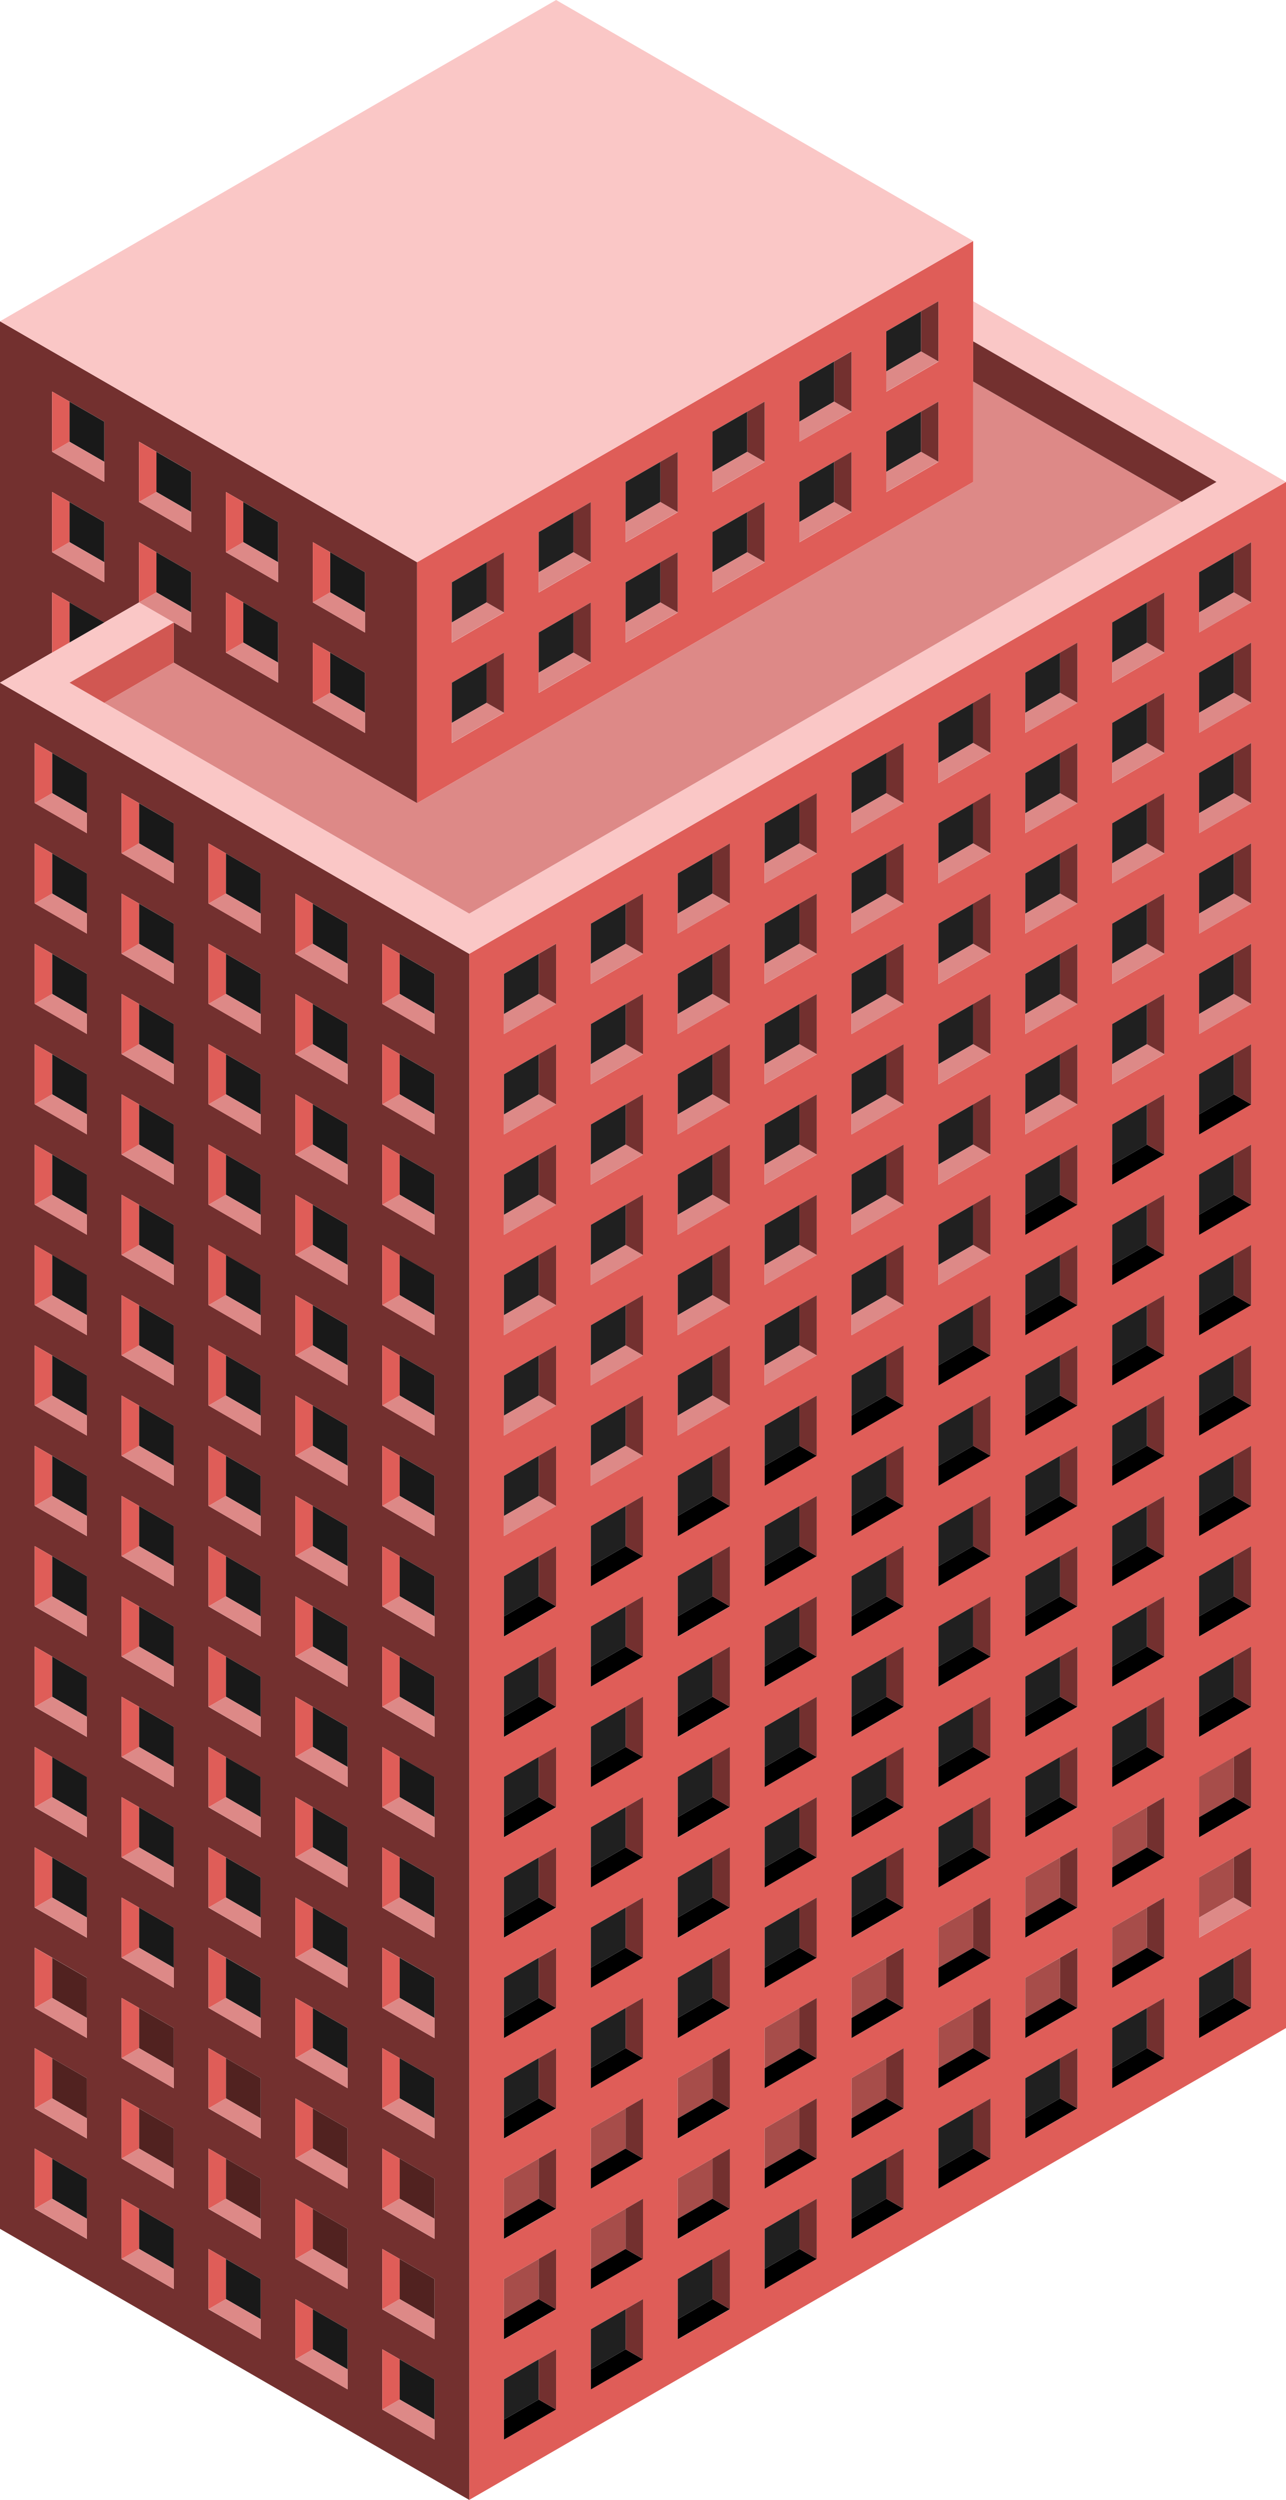 <svg id="Layer_1" data-name="Layer 1" xmlns="http://www.w3.org/2000/svg" viewBox="0 0 370 718.81"><defs><style>.exterior-R-light{fill:#df5d58;}.exterior-L-prim-2{fill:#73302f;}.top-light-9{fill:#fac7c6;}.top-prim{fill:#dd8987;}.exterior-R-prim{fill:#d15752;}.window-R-prim{fill:#202020;}.cls-1{fill:#191919;}.exterior-L-dark-3{fill:#512220;}.exterior-R-dark{fill:#a74d4a;}</style></defs><title>Artboard 9</title><path class="exterior-R-light" d="M370,138.57,135,274.25V718.81L370,583.13ZM160,692.82l-15,8.66V684.16l15-8.66ZM160,664l-15,8.66V655.3l10-5.77h0l5-2.88Zm0-28.87-15,8.66V626.43l15-8.66Zm0-28.87-15,8.66V597.56l15-8.66Zm0-28.87L145,586V568.69L160,560Zm0-28.86-15,8.66V539.83l10-5.77h0l5-2.88Zm0-28.87-15,8.66V511l15-8.66Zm0-28.87-15,8.66V482.09l15-8.66Zm0-28.87-15,8.66V453.22l15-8.66ZM160,433l-15,8.66V424.36l10-5.77h0l5-2.88Zm0-28.87-15,8.66V395.49l15-8.66Zm0-28.87-15,8.66V366.62L160,358Zm0-28.87-15,8.66V337.75l15-8.66Zm0-28.86-15,8.66V308.89l10-5.77h0l5-2.88Zm0-28.87-15,8.66V280l15-8.66Zm25,389.71-15,8.66V669.73l15-8.66Zm0-28.87-15,8.66V640.86l15-8.66Zm0-28.86-15,8.66V612l10-5.77h0l5-2.88Zm0-28.87-15,8.66V583.13l10-5.77h0l5-2.88Zm0-28.87-15,8.66V554.26l15-8.66Zm0-28.87-15,8.66V525.39l15-8.66Zm0-28.86-15,8.66V496.53l10-5.77h0l5-2.88Zm0-28.87L170,485V467.66l10-5.77h0l5-2.88Zm0-28.87-15,8.66V438.79l15-8.66Zm0-28.87-15,8.66V409.92l15-8.66Zm0-28.86-15,8.66V381.06l10-5.77h0l5-2.88Zm0-28.87-15,8.66V352.19l10-5.77h0l5-2.88ZM185,332l-15,8.66V323.32l15-8.66Zm0-28.87-15,8.66V294.45l15-8.66Zm0-28.86-15,8.66V265.59l10-5.77h0l5-2.88ZM210,664l-15,8.66V655.3l10-5.77h0l5-2.88Zm0-28.87-15,8.66V626.43l15-8.66Zm0-28.87-15,8.66V597.56l15-8.66Zm0-28.87L195,586V568.69L210,560Zm0-28.86-15,8.66V539.83l10-5.77h0l5-2.88Zm0-28.87-15,8.66V511l15-8.66Zm0-28.87-15,8.66V482.09l15-8.66Zm0-28.87-15,8.66V453.22l15-8.66ZM210,433l-15,8.66V424.36l10-5.77h0l5-2.88Zm0-28.87-15,8.66V395.49l15-8.66Zm0-28.87-15,8.66V366.62L210,358Zm0-28.87-15,8.66V337.75l15-8.66Zm0-28.86-15,8.66V308.89l10-5.77h0l5-2.88Zm0-28.87-15,8.66V280l15-8.66Zm0-28.87-15,8.66V251.15l15-8.66Zm25,389.71-15,8.66V640.86l15-8.66Zm0-28.86-15,8.66V612l10-5.77h0l5-2.88Zm0-28.87-15,8.66V583.13l10-5.77h0l5-2.88Zm0-28.87-15,8.66V554.26l15-8.66Zm0-28.87-15,8.66V525.39l15-8.66Zm0-28.86-15,8.66V496.53l10-5.77h0l5-2.88Zm0-28.87L220,485V467.66l10-5.77h0l5-2.88Zm0-28.87-15,8.66V438.79l15-8.66Zm0-28.87-15,8.66V409.92l15-8.66Zm0-28.86-15,8.66V381.06l10-5.77h0l5-2.88Zm0-28.87-15,8.66V352.19l10-5.77h0l5-2.88ZM235,332l-15,8.66V323.32l15-8.66Zm0-28.87-15,8.66V294.45l15-8.66Zm0-28.86-15,8.66V265.59l10-5.77h0l5-2.88Zm0-28.87L220,254V236.72L230,231h0l5-2.88Zm25,389.71-15,8.66V626.43l15-8.66Zm0-28.87-15,8.66V597.56l15-8.66Zm0-28.87L245,586V568.69L260,560Zm0-28.86-15,8.66V539.83l10-5.77h0l5-2.88Zm0-28.87-15,8.66V511l15-8.66Zm0-28.87-15,8.66V482.09l15-8.66Zm0-28.87-15,8.66V453.22l15-8.66ZM260,433l-15,8.66V424.36l10-5.77h0l5-2.88Zm0-28.87-15,8.66V395.49l15-8.66Zm0-28.87-15,8.66V366.62L260,358Zm0-28.87-15,8.66V337.75l15-8.66Zm0-28.86-15,8.66V308.89l10-5.77h0l5-2.88Zm0-28.87-15,8.66V280l15-8.66Zm0-28.87-15,8.66V251.15l15-8.66Zm0-28.87-15,8.66V222.28l15-8.66Zm25,389.72-15,8.66V612l10-5.77h0l5-2.88Zm0-28.87-15,8.66V583.13l10-5.77h0l5-2.88Zm0-28.87-15,8.66V554.26l15-8.66Zm0-28.87-15,8.66V525.39l15-8.66Zm0-28.86-15,8.66V496.53l10-5.77h0l5-2.88Zm0-28.87L270,485V467.66l10-5.77h0l5-2.88Zm0-28.87-15,8.66V438.79l15-8.66Zm0-28.87-15,8.66V409.92l15-8.66Zm0-28.86-15,8.66V381.06l10-5.77h0l5-2.88Zm0-28.87-15,8.66V352.19l10-5.77h0l5-2.88ZM285,332l-15,8.66V323.32l15-8.66Zm0-28.87-15,8.66V294.45l15-8.66Zm0-28.86-15,8.66V265.59l10-5.77h0l5-2.88Zm0-28.87L270,254V236.72L280,231h0l5-2.88Zm0-28.87-15,8.66V207.85l15-8.66Zm25,389.71-15,8.66V597.56l15-8.66Zm0-28.87L295,586V568.69L310,560Zm0-28.86-15,8.66V539.83l10-5.77h0l5-2.88Zm0-28.87-15,8.66V511l15-8.66Zm0-28.87-15,8.66V482.09l15-8.66Zm0-28.87-15,8.66V453.22l15-8.66ZM310,433l-15,8.66V424.36l10-5.77h0l5-2.88Zm0-28.87-15,8.66V395.49l15-8.66Zm0-28.87-15,8.66V366.62L310,358Zm0-28.87-15,8.66V337.75l15-8.66Zm0-28.86-15,8.66V308.89l10-5.77h0l5-2.88Zm0-28.87-15,8.66V280l15-8.66Zm0-28.87-15,8.66V251.15l15-8.66Zm0-28.87-15,8.66V222.28l15-8.66Zm0-28.86-15,8.66V193.42l10-5.77h0l5-2.88Zm25,389.71-15,8.66V583.13l10-5.77h0l5-2.88Zm0-28.87-15,8.66V554.26l15-8.66Zm0-28.87-15,8.66V525.39l15-8.66Zm0-28.86-15,8.66V496.53l10-5.77h0l5-2.88Zm0-28.87L320,485V467.66l10-5.77h0l5-2.88Zm0-28.87-15,8.66V438.79l15-8.66Zm0-28.87-15,8.66V409.92l15-8.66Zm0-28.86-15,8.66V381.06l10-5.77h0l5-2.88Zm0-28.87-15,8.66V352.19l10-5.77h0l5-2.88ZM335,332l-15,8.66V323.32l15-8.66Zm0-28.87-15,8.66V294.45l15-8.66Zm0-28.86-15,8.66V265.59l10-5.77h0l5-2.88Zm0-28.87L320,254V236.72L330,231h0l5-2.88Zm0-28.87-15,8.66V207.85l15-8.66Zm0-28.87-15,8.66V179l15-8.66Zm25,389.71L345,586V568.69L360,560Zm0-28.86-15,8.66V539.83l10-5.77h0l5-2.88Zm0-28.87-15,8.66V511l15-8.66Zm0-28.87-15,8.66V482.09l15-8.66Zm0-28.87-15,8.66V453.22l15-8.66ZM360,433l-15,8.66V424.36l10-5.77h0l5-2.88Zm0-28.87-15,8.66V395.49l15-8.66Zm0-28.87-15,8.66V366.62L360,358Zm0-28.87-15,8.66V337.75l15-8.66Zm0-28.86-15,8.66V308.89l10-5.77h0l5-2.88Zm0-28.87-15,8.66V280l15-8.66Zm0-28.87-15,8.66V251.15l15-8.66Zm0-28.87-15,8.66V222.28l15-8.66Zm0-28.86-15,8.66V193.42l10-5.77h0l5-2.88Zm0-28.87-15,8.66V164.55l15-8.66Z"/><path class="exterior-L-prim-2" d="M0,196.3V640.86l135,77.95V274.25ZM25,638v5.77l-15-8.66V617.77l15,8.66Zm0-28.87v5.77l-15-8.66V588.9l15,8.66Zm0-28.87V586l-15-8.66V560l15,8.66Zm0-28.87v5.78l-15-8.66V531.17l5,2.88h0l10,5.77Zm0-28.86v5.77l-15-8.66V502.3L25,511Zm0-28.87v5.77l-15-8.66V473.43l15,8.66Zm0-28.87v5.77l-15-8.66V444.56l15,8.66Zm0-28.87v5.78L10,433V415.7l5,2.88h0l10,5.77ZM25,407v5.77l-15-8.66V386.83l15,8.66Zm0-28.87v5.77l-15-8.66V358l15,8.66Zm0-28.87v5.77l-15-8.66V329.09l15,8.66Zm0-28.87v5.78l-15-8.66V300.23l5,2.88h0l10,5.77Zm0-28.86v5.77l-15-8.66V271.36L25,280Zm0-28.87v5.77l-15-8.66V242.49l15,8.66Zm0-28.87v5.77l-15-8.66V213.62l15,8.66ZM50,652.41v5.77l-15-8.66V632.2l15,8.66Zm0-28.87v5.78l-15-8.66V603.34l5,2.88h0L50,612Zm0-28.86v5.77l-15-8.66V574.47l5,2.88h0l10,5.77Zm0-28.87v5.77l-15-8.66V545.6l15,8.66Zm0-28.87v5.77l-15-8.66V516.73l15,8.66Zm0-28.87v5.78l-15-8.66V487.87l5,2.88h0l10,5.77Zm0-28.86V485l-15-8.66V459l5,2.88h0l10,5.77Zm0-28.87v5.77l-15-8.66V430.13l15,8.66Zm0-28.87v5.77l-15-8.66V401.26l15,8.66Zm0-28.87v5.78l-15-8.66V372.4l5,2.88h0l10,5.77Zm0-28.87v5.78l-15-8.66V343.53l5,2.88h0l10,5.77Zm0-28.86v5.77L35,332V314.66l15,8.66ZM50,306v5.77l-15-8.66V285.79l15,8.66Zm0-28.87v5.78l-15-8.66V256.93l5,2.88h0l10,5.77Zm0-28.87V254l-15-8.66V228.06l5,2.88h0l10,5.77ZM75,666.84v5.78L60,664V646.64l5,2.88h0l10,5.77ZM75,638v5.77l-15-8.66V617.77l15,8.66Zm0-28.87v5.77l-15-8.66V588.9l15,8.66Zm0-28.87V586l-15-8.66V560l15,8.66Zm0-28.87v5.78l-15-8.66V531.17l5,2.88h0l10,5.77Zm0-28.86v5.77l-15-8.66V502.3L75,511Zm0-28.87v5.77l-15-8.66V473.43l15,8.66Zm0-28.87v5.77l-15-8.66V444.56l15,8.66Zm0-28.87v5.78L60,433V415.7l5,2.88h0l10,5.77ZM75,407v5.77l-15-8.66V386.83l15,8.66Zm0-28.87v5.77l-15-8.66V358l15,8.66Zm0-28.87v5.77l-15-8.66V329.09l15,8.66Zm0-28.87v5.78l-15-8.66V300.23l5,2.88h0l10,5.77Zm0-28.86v5.77l-15-8.66V271.36L75,280Zm0-28.87v5.77l-15-8.66V242.49l15,8.66Zm25,418.58v5.77l-15-8.66V661.07l15,8.66Zm0-28.87v5.77l-15-8.66V632.2l15,8.66Zm0-28.87v5.78l-15-8.66V603.34l5,2.88h0L100,612Zm0-28.86v5.77l-15-8.66V574.47l5,2.88h0l10,5.77Zm0-28.87v5.77l-15-8.66V545.6l15,8.66Zm0-28.87v5.77l-15-8.66V516.73l15,8.66Zm0-28.87v5.78l-15-8.66V487.87l5,2.88h0l10,5.77Zm0-28.86V485l-15-8.66V459l5,2.88h0l10,5.77Zm0-28.87v5.77l-15-8.66V430.13l15,8.66Zm0-28.87v5.77l-15-8.66V401.26l15,8.66Zm0-28.87v5.78l-15-8.66V372.4l5,2.88h0l10,5.77Zm0-28.87v5.78l-15-8.66V343.53l5,2.88h0l10,5.77Zm0-28.86v5.77L85,332V314.66l15,8.66ZM100,306v5.77l-15-8.66V285.79l15,8.66Zm0-28.87v5.78l-15-8.66V256.93l5,2.88h0l10,5.77Zm25,418.58v5.77l-15-8.66V675.5l15,8.66Zm0-28.87v5.78L110,664V646.64l5,2.88h0l10,5.77ZM125,638v5.77l-15-8.66V617.77l15,8.66Zm0-28.87v5.77l-15-8.66V588.9l15,8.66Zm0-28.87V586l-15-8.66V560l15,8.66Zm0-28.87v5.78l-15-8.66V531.17l5,2.88h0l10,5.77Zm0-28.86v5.77l-15-8.66V502.3L125,511Zm0-28.87v5.77l-15-8.66V473.43l15,8.66Zm0-28.87v5.77l-15-8.66V444.56l15,8.66Zm0-28.87v5.78L110,433V415.7l5,2.88h0l10,5.77ZM125,407v5.77l-15-8.66V386.83l15,8.66Zm0-28.87v5.77l-15-8.66V358l15,8.66Zm0-28.87v5.77l-15-8.66V329.09l15,8.66Zm0-28.87v5.78l-15-8.66V300.23l5,2.88h0l10,5.77Zm0-28.86v5.77l-15-8.66V271.36L125,280Z"/><path class="exterior-L-prim-2" d="M15,187.64V170.32L30,179l-10,5.77h0l20-11.54L50,179h0l-10-5.77V155.89l15,8.66v17.32L50,179v11.55l70,40.41V161.66L0,92.38V196.3l15.19-8.77Zm50-17.32L80,179V196.3l-15-8.66Zm40,40.42-15-8.66V184.76l5,2.88h0l10,5.77v17.32Zm0-34.64v5.77l-15-8.66V155.89l15,8.66ZM70,144.34h0l10,5.77v17.32l-15-8.66V141.46ZM40,127l15,8.66V153l-15-8.66ZM15,112.59l5,2.88h0l10,5.77v17.32l-15-8.66Zm0,46.19V141.46l5,2.88h0l10,5.77v17.32Z"/><polygon class="top-light-9" points="370 138.57 280 86.61 280 98.15 350 138.57 135 262.7 30 202.08 30 202.08 20 196.3 49.99 178.98 39.99 173.21 20 184.75 20 184.76 15.19 187.53 0 196.3 135 274.25 370 138.57"/><polygon class="top-prim" points="280 109.7 280 138.57 120 230.94 50 190.53 30 202.08 135 262.7 350 138.57 340 144.34 280 109.7"/><path class="exterior-R-light" d="M120,161.66v69.28l160-92.37V69.29ZM145,205l-15,8.66V196.3l15-8.66Zm0-28.86-15,8.66V167.44l10-5.77h0l5-2.88Zm25,14.43-15,8.66V181.87l15-8.66Zm0-28.87-15,8.66V153l15-8.66Zm25,14.44-15,8.66V167.44l10-5.77h0l5-2.88Zm0-28.87-15,8.66V138.57l10-5.77h0l5-2.88Zm25,14.43-15,8.66V153l15-8.66Zm0-28.87-15,8.67V124.13l15-8.66Zm25,14.44-15,8.66V138.57l10-5.77h0l5-2.88Zm0-28.87L230,127V109.7L245,101Zm25,14.43-15,8.67V124.13l15-8.66Zm0-28.86-15,8.66V95.27l10-5.77h0l5-2.88Z"/><polygon class="exterior-R-prim" points="50 178.98 50 178.98 49.99 178.98 20 196.3 30 202.08 30 202.08 50 190.53 50 178.98"/><polygon class="exterior-L-prim-2" points="280 109.7 340 144.34 350 138.57 280 98.15 280 109.7"/><polygon id="anchor-01_557.15" class="top-light-9" points="120 161.66 280 69.29 160 0 0 92.38 120 161.66"/><polygon class="window-R-prim" points="145 291.57 155 285.79 155 274.25 160 271.36 145 280.02 145 291.57"/><polygon class="window-R-prim" points="195 262.7 205 256.93 205 245.38 210 242.49 195 251.15 195 262.7"/><polygon class="window-R-prim" points="245 233.83 255 228.06 255 216.51 260 213.62 245 222.28 245 233.83"/><polygon class="window-R-prim" points="305 187.65 295 193.42 295 204.96 305 199.19 305 187.65"/><polygon class="window-R-prim" points="180 259.82 170 265.59 170 277.13 180 271.36 180 259.82"/><polygon class="window-R-prim" points="230 230.95 220 236.72 220 248.26 230 242.49 230 230.95"/><polygon class="window-R-prim" points="270 219.4 280 213.62 280 202.08 285 199.19 270 207.85 270 219.4"/><polygon class="window-R-prim" points="320 190.53 330 184.76 330 173.21 335 170.32 320 178.98 320 190.53"/><polygon class="window-R-prim" points="345 176.1 355 170.32 355 158.78 360 155.89 345 164.55 345 176.1"/><polygon class="top-prim" points="145 291.57 145 297.34 160 288.68 155 285.79 145 291.57"/><polygon class="top-prim" points="170 277.13 170 282.91 185 274.25 180 271.36 170 277.13"/><polygon class="top-prim" points="195 262.7 195 268.47 210 259.81 205 256.93 195 262.7"/><polygon class="top-prim" points="220 248.26 220 254.04 235 245.38 230 242.49 220 248.26"/><polygon class="top-prim" points="245 233.83 245 239.6 260 230.94 255 228.06 245 233.83"/><polygon class="top-prim" points="270 219.4 270 225.17 285 216.51 280 213.62 270 219.4"/><polygon class="top-prim" points="295 204.96 295 210.74 310 202.08 305 199.19 295 204.96"/><polygon class="top-prim" points="320 190.53 320 196.3 335 187.64 330 184.76 320 190.53"/><polygon class="top-prim" points="345 176.1 345 181.87 360 173.21 355 170.32 345 176.1"/><polygon class="exterior-L-prim-2" points="155 285.79 160 288.68 160 271.36 155 274.25 155 285.79"/><polygon class="exterior-L-prim-2" points="230 230.95 230 242.49 235 245.38 235 228.06 230 230.94 230 230.95"/><polygon class="exterior-L-prim-2" points="305 187.65 305 199.19 310 202.08 310 184.76 305 187.64 305 187.65"/><polygon class="exterior-L-prim-2" points="180 259.82 180 271.36 185 274.25 185 256.93 180 259.81 180 259.82"/><polygon class="exterior-L-prim-2" points="255 228.06 260 230.94 260 213.62 255 216.51 255 228.06"/><polygon class="exterior-L-prim-2" points="330 184.76 335 187.64 335 170.32 330 173.21 330 184.76"/><polygon class="exterior-L-prim-2" points="205 256.93 210 259.81 210 242.49 205 245.38 205 256.93"/><polygon class="exterior-L-prim-2" points="280 213.62 285 216.51 285 199.19 280 202.08 280 213.62"/><polygon class="exterior-L-prim-2" points="355 170.32 360 173.21 360 155.89 355 158.78 355 170.32"/><polygon class="window-R-prim" points="140 161.67 130 167.44 130 178.98 140 173.21 140 161.67"/><polygon class="window-R-prim" points="190 132.8 180 138.57 180 150.12 190 144.34 190 132.8"/><polygon class="window-R-prim" points="230 121.25 240 115.47 240 103.93 245 101.04 230 109.7 230 121.25"/><polygon class="window-R-prim" points="155 164.55 165 158.78 165 147.23 170 144.34 155 153 155 164.55"/><polygon class="window-R-prim" points="205 135.68 215 129.91 215 118.36 220 115.47 205 124.13 205 135.68"/><polygon class="window-R-prim" points="265 89.5 255 95.27 255 106.81 265 101.04 265 89.5"/><polygon class="top-prim" points="130 178.98 130 184.76 145 176.1 140 173.21 130 178.98"/><polygon class="top-prim" points="155 164.55 155 170.32 170 161.66 165 158.78 155 164.55"/><polygon class="top-prim" points="180 150.12 180 155.89 195 147.23 190 144.34 180 150.12"/><polygon class="top-prim" points="205 135.68 205 141.46 220 132.79 215 129.91 205 135.68"/><polygon class="top-prim" points="230 121.25 230 127.02 245 118.36 240 115.47 230 121.25"/><polygon class="top-prim" points="255 106.81 255 112.59 270 103.93 265 101.04 255 106.81"/><polygon class="exterior-L-prim-2" points="140 161.67 140 173.21 145 176.1 145 158.78 140 161.66 140 161.67"/><polygon class="exterior-L-prim-2" points="215 129.91 220 132.79 220 115.47 215 118.36 215 129.91"/><polygon class="exterior-L-prim-2" points="165 158.78 170 161.66 170 144.34 165 147.23 165 158.78"/><polygon class="exterior-L-prim-2" points="240 115.47 245 118.36 245 101.04 240 103.93 240 115.47"/><polygon class="exterior-L-prim-2" points="190 132.8 190 144.34 195 147.23 195 129.91 190 132.79 190 132.8"/><polygon class="exterior-L-prim-2" points="265 89.49 265 89.5 265 101.04 270 103.93 270 86.61 265 89.49"/><polygon class="window-R-prim" points="130 207.85 140 202.08 140 190.53 145 187.64 130 196.3 130 207.85"/><polygon class="window-R-prim" points="190 161.67 180 167.44 180 178.98 190 173.21 190 161.67"/><polygon class="window-R-prim" points="240 132.8 230 138.57 230 150.12 240 144.34 240 132.8"/><polygon class="window-R-prim" points="155 193.42 165 187.64 165 176.1 170 173.21 155 181.87 155 193.42"/><polygon class="window-R-prim" points="205 164.55 215 158.78 215 147.23 220 144.34 205 153 205 164.55"/><polygon class="window-R-prim" points="255 135.68 265 129.91 265 118.36 270 115.47 255 124.13 255 135.68"/><polygon class="top-prim" points="130 207.85 130 213.62 145 204.96 140 202.08 130 207.85"/><polygon class="top-prim" points="155 193.42 155 199.19 170 190.53 165 187.64 155 193.42"/><polygon class="top-prim" points="180 178.98 180 184.76 195 176.1 190 173.21 180 178.98"/><polygon class="top-prim" points="205 164.55 205 170.32 220 161.66 215 158.78 205 164.55"/><polygon class="top-prim" points="230 150.12 230 155.89 245 147.23 240 144.34 230 150.12"/><polygon class="top-prim" points="255 135.68 255 141.46 270 132.79 265 129.91 255 135.68"/><polygon class="exterior-L-prim-2" points="140 202.08 145 204.96 145 187.64 140 190.53 140 202.08"/><polygon class="exterior-L-prim-2" points="215 158.78 220 161.66 220 144.34 215 147.23 215 158.78"/><polygon class="exterior-L-prim-2" points="165 187.64 170 190.53 170 173.21 165 176.1 165 187.64"/><polygon class="exterior-L-prim-2" points="240 132.8 240 144.34 245 147.23 245 129.91 240 132.79 240 132.8"/><polygon class="exterior-L-prim-2" points="190 161.67 190 173.21 195 176.1 195 158.78 190 161.66 190 161.67"/><polygon class="exterior-L-prim-2" points="265 129.91 270 132.79 270 115.47 265 118.36 265 129.91"/><polygon class="cls-1" points="115 274.25 115 285.79 125 291.57 125 280.02 110 271.36 115 274.25"/><polygon class="cls-1" points="65 245.38 65 256.93 75 262.7 75 251.15 60 242.49 65 245.38"/><polygon class="cls-1" points="15 216.51 15 228.06 25 233.83 25 222.28 10 213.62 15 216.51"/><polygon class="cls-1" points="90 271.36 100 277.13 100 265.59 90 259.82 90 271.36"/><polygon class="cls-1" points="40 242.49 50 248.26 50 236.72 40 230.95 40 242.49"/><polygon class="top-prim" points="110 288.68 125 297.34 125 291.57 115 285.79 110 288.68"/><polygon class="top-prim" points="85 274.25 100 282.91 100 277.13 90 271.36 85 274.25"/><polygon class="top-prim" points="60 259.81 75 268.47 75 262.7 65 256.93 60 259.81"/><polygon class="top-prim" points="35 245.38 50 254.04 50 248.26 40 242.49 35 245.38"/><polygon class="top-prim" points="10 230.94 25 239.6 25 233.83 15 228.06 10 230.94"/><polygon class="exterior-R-light" points="115 274.25 110 271.36 110 288.68 115 285.79 115 274.25"/><polygon class="exterior-R-light" points="40 230.95 40 230.94 35 228.06 35 245.38 40 242.49 40 230.95"/><polygon class="exterior-R-light" points="90 259.82 90 259.81 85 256.93 85 274.25 90 271.36 90 259.82"/><polygon class="exterior-R-light" points="15 216.51 10 213.62 10 230.94 15 228.06 15 216.51"/><polygon class="exterior-R-light" points="65 245.38 60 242.49 60 259.81 65 256.93 65 245.38"/><polygon class="cls-1" points="95 158.78 95 170.32 105 176.1 105 164.55 90 155.89 95 158.78"/><polygon class="cls-1" points="105 204.96 105 193.42 95 187.65 95 199.19 105 204.96"/><polygon class="cls-1" points="45 141.46 55 147.23 55 135.68 40 127.02 45 129.91 45 141.46"/><polygon class="cls-1" points="45 170.32 55 176.1 55 164.55 40 155.89 45 158.78 45 170.32"/><polygon class="cls-1" points="70 155.89 80 161.66 80 150.12 70 144.35 70 155.89"/><polygon class="cls-1" points="70 184.76 80 190.53 80 178.98 65 170.32 70 173.21 70 184.76"/><polygon class="cls-1" points="30 132.79 30 121.25 20 115.48 20 127.02 30 132.79"/><polygon class="cls-1" points="30 161.66 30 150.12 20 144.35 20 155.89 30 161.66"/><polygon class="cls-1" points="20 184.75 30 178.98 15 170.32 20 173.21 20 184.75"/><polygon class="top-prim" points="90 173.21 105 181.87 105 176.1 95 170.32 90 173.21"/><polygon class="top-prim" points="95 199.19 90 202.08 105 210.74 105 204.96 95 199.19"/><polygon class="top-prim" points="70 155.89 65 158.78 80 167.44 80 161.66 70 155.89"/><polygon class="top-prim" points="80 190.53 70 184.76 65 187.64 80 196.3 80 190.53"/><polygon class="top-prim" points="55 147.23 45 141.46 40 144.34 55 153 55 147.23"/><polygon class="top-prim" points="55 181.87 55 176.1 45 170.32 40 173.21 50 178.98 50 178.98 55 181.87"/><polygon class="top-prim" points="30 132.79 20 127.02 15 129.91 30 138.57 30 132.79"/><polygon class="top-prim" points="30 161.66 20 155.89 15 158.78 30 167.44 30 161.66"/><polygon class="exterior-R-light" points="95 158.78 90 155.89 90 173.21 95 170.32 95 158.78"/><polygon class="exterior-R-light" points="95 199.19 95 187.65 95 187.64 90 184.76 90 202.08 95 199.19"/><polygon class="exterior-R-light" points="20 115.48 20 115.47 15 112.59 15 129.91 20 127.02 20 115.48"/><polygon class="exterior-R-light" points="20 155.89 20 144.35 20 144.34 15 141.46 15 158.78 20 155.89"/><polygon class="exterior-R-light" points="20 173.21 15 170.32 15 187.64 15.19 187.53 20 184.76 20 184.75 20 184.75 20 173.21"/><polygon class="exterior-R-light" points="65 158.78 70 155.89 70 144.35 70 144.34 65 141.46 65 158.78"/><polygon class="exterior-R-light" points="70 173.21 65 170.32 65 187.64 70 184.76 70 173.21"/><polygon class="exterior-R-light" points="45 129.91 40 127.02 40 144.34 45 141.46 45 129.91"/><polygon class="exterior-R-light" points="45 170.32 45 158.78 40 155.89 40 173.21 45 170.32"/><polygon class="cls-1" points="115 331.98 115 343.53 125 349.3 125 337.75 110 329.09 115 331.98"/><polygon class="cls-1" points="65 314.66 75 320.43 75 308.89 65 303.12 65 314.66"/><polygon class="cls-1" points="15 274.25 15 285.79 25 291.57 25 280.02 10 271.36 15 274.25"/><polygon class="cls-1" points="90 317.55 90 329.09 100 334.87 100 323.32 85 314.66 90 317.55"/><polygon class="cls-1" points="40 288.68 40 300.23 50 306 50 294.45 35 285.79 40 288.68"/><polygon class="top-prim" points="110 346.41 125 355.07 125 349.3 115 343.53 110 346.41"/><polygon class="top-prim" points="85 331.98 100 340.64 100 334.87 90 329.09 85 331.98"/><polygon class="top-prim" points="60 317.55 75 326.21 75 320.43 65 314.66 60 317.55"/><polygon class="top-prim" points="35 303.11 50 311.77 50 306 40 300.23 35 303.11"/><polygon class="top-prim" points="10 288.68 25 297.34 25 291.57 15 285.79 10 288.68"/><polygon class="exterior-R-light" points="115 331.98 110 329.09 110 346.41 115 343.53 115 331.98"/><polygon class="exterior-R-light" points="40 288.68 35 285.79 35 303.11 40 300.23 40 288.68"/><polygon class="exterior-R-light" points="90 317.55 85 314.66 85 331.98 90 329.09 90 317.55"/><polygon class="exterior-R-light" points="15 274.25 10 271.36 10 288.68 15 285.79 15 274.25"/><polygon class="exterior-R-light" points="65 303.12 65 303.11 60 300.23 60 317.55 65 314.66 65 303.12"/><polygon class="cls-1" points="115 389.72 115 401.26 125 407.04 125 395.49 110 386.83 115 389.72"/><polygon class="cls-1" points="65 360.85 65 372.4 75 378.17 75 366.62 60 357.96 65 360.85"/><polygon class="cls-1" points="15 331.98 15 343.53 25 349.3 25 337.75 10 329.09 15 331.98"/><polygon class="cls-1" points="90 386.83 100 392.6 100 381.06 90 375.29 90 386.83"/><polygon class="cls-1" points="40 357.96 50 363.73 50 352.19 40 346.42 40 357.96"/><polygon class="top-prim" points="110 404.15 125 412.81 125 407.04 115 401.26 110 404.15"/><polygon class="top-prim" points="85 389.72 100 398.38 100 392.6 90 386.83 85 389.72"/><polygon class="top-prim" points="60 375.28 75 383.94 75 378.17 65 372.4 60 375.28"/><polygon class="top-prim" points="35 360.85 50 369.51 50 363.73 40 357.96 35 360.85"/><polygon class="top-prim" points="10 346.41 25 355.07 25 349.3 15 343.53 10 346.41"/><polygon class="exterior-R-light" points="115 389.72 110 386.83 110 404.15 115 401.26 115 389.72"/><polygon class="exterior-R-light" points="40 346.42 40 346.41 35 343.53 35 360.85 40 357.96 40 346.42"/><polygon class="exterior-R-light" points="90 375.29 90 375.28 85 372.4 85 389.72 90 386.83 90 375.29"/><polygon class="exterior-R-light" points="15 331.98 10 329.09 10 346.41 15 343.53 15 331.98"/><polygon class="exterior-R-light" points="65 360.85 60 357.96 60 375.28 65 372.4 65 360.85"/><polygon class="cls-1" points="115 447.45 115 459 125 464.77 125 453.22 110 444.56 115 447.45"/><polygon class="cls-1" points="65 430.13 75 435.9 75 424.36 65 418.59 65 430.13"/><polygon class="cls-1" points="15 389.72 15 401.26 25 407.04 25 395.49 10 386.83 15 389.72"/><polygon class="cls-1" points="90 433.02 90 444.56 100 450.34 100 438.79 85 430.13 90 433.02"/><polygon class="cls-1" points="40 404.15 40 415.7 50 421.47 50 409.92 35 401.26 40 404.15"/><polygon class="top-prim" points="110 461.88 125 470.54 125 464.77 115 459 110 461.88"/><polygon class="top-prim" points="85 447.45 100 456.11 100 450.34 90 444.56 85 447.45"/><polygon class="top-prim" points="60 433.02 75 441.68 75 435.9 65 430.13 60 433.02"/><polygon class="top-prim" points="35 418.58 50 427.24 50 421.47 40 415.7 35 418.58"/><polygon class="top-prim" points="10 404.15 25 412.81 25 407.04 15 401.26 10 404.15"/><polygon class="exterior-R-light" points="115 447.45 110 444.56 110 461.88 115 459 115 447.45"/><polygon class="exterior-R-light" points="40 404.15 35 401.26 35 418.58 40 415.7 40 404.15"/><polygon class="exterior-R-light" points="90 433.02 85 430.13 85 447.45 90 444.56 90 433.02"/><polygon class="exterior-R-light" points="15 389.72 10 386.83 10 404.15 15 401.26 15 389.72"/><polygon class="exterior-R-light" points="65 418.59 65 418.58 60 415.7 60 433.02 65 430.13 65 418.59"/><polygon class="cls-1" points="115 505.19 115 516.73 125 522.51 125 510.96 110 502.3 115 505.19"/><polygon class="cls-1" points="65 476.32 65 487.87 75 493.64 75 482.09 60 473.43 65 476.32"/><polygon class="cls-1" points="15 447.45 15 459 25 464.77 25 453.22 10 444.56 15 447.45"/><polygon class="cls-1" points="90 502.3 100 508.07 100 496.53 90 490.76 90 502.3"/><polygon class="cls-1" points="40 473.43 50 479.21 50 467.66 40 461.89 40 473.43"/><polygon class="top-prim" points="110 519.62 125 528.28 125 522.51 115 516.73 110 519.62"/><polygon class="top-prim" points="85 505.19 100 513.85 100 508.07 90 502.3 85 505.19"/><polygon class="top-prim" points="60 490.75 75 499.41 75 493.64 65 487.87 60 490.75"/><polygon class="top-prim" points="35 476.32 50 484.98 50 479.21 40 473.43 35 476.32"/><polygon class="top-prim" points="10 461.88 25 470.54 25 464.77 15 459 10 461.88"/><polygon class="exterior-R-light" points="115 505.19 110 502.3 110 519.62 115 516.73 115 505.19"/><polygon class="exterior-R-light" points="40 461.89 40 461.88 35 459 35 476.32 40 473.43 40 461.89"/><polygon class="exterior-R-light" points="90 490.76 90 490.75 85 487.87 85 505.19 90 502.3 90 490.76"/><polygon class="exterior-R-light" points="15 447.45 10 444.56 10 461.88 15 459 15 447.45"/><polygon class="exterior-R-light" points="65 476.32 60 473.43 60 490.75 65 487.87 65 476.32"/><polygon class="cls-1" points="115 562.92 115 574.47 125 580.24 125 568.69 110 560.03 115 562.92"/><polygon class="cls-1" points="65 545.6 75 551.37 75 539.83 65 534.06 65 545.6"/><polygon class="cls-1" points="15 505.19 15 516.73 25 522.51 25 510.96 10 502.3 15 505.19"/><polygon class="cls-1" points="90 548.49 90 560.03 100 565.81 100 554.26 85 545.6 90 548.49"/><polygon class="cls-1" points="40 519.62 40 531.17 50 536.94 50 525.39 35 516.73 40 519.62"/><polygon class="top-prim" points="110 577.35 125 586.01 125 580.24 115 574.47 110 577.35"/><polygon class="top-prim" points="85 562.92 100 571.58 100 565.81 90 560.03 85 562.92"/><polygon class="top-prim" points="60 548.49 75 557.15 75 551.37 65 545.6 60 548.49"/><polygon class="top-prim" points="35 534.05 50 542.71 50 536.94 40 531.17 35 534.05"/><polygon class="top-prim" points="10 519.62 25 528.28 25 522.51 15 516.73 10 519.62"/><polygon class="exterior-R-light" points="115 562.92 110 560.03 110 577.35 115 574.47 115 562.92"/><polygon class="exterior-R-light" points="40 519.62 35 516.73 35 534.05 40 531.17 40 519.62"/><polygon class="exterior-R-light" points="90 548.49 85 545.6 85 562.92 90 560.03 90 548.49"/><polygon class="exterior-R-light" points="15 505.19 10 502.3 10 519.62 15 516.73 15 505.19"/><polygon class="exterior-R-light" points="65 534.06 65 534.05 60 531.17 60 548.49 65 545.6 65 534.06"/><polygon class="exterior-L-dark-3" points="115 620.66 115 632.2 125 637.98 125 626.43 110 617.77 115 620.66"/><polygon class="exterior-L-dark-3" points="65 591.79 65 603.34 75 609.11 75 597.56 60 588.9 65 591.79"/><polygon class="exterior-L-dark-3" points="15 562.92 15 574.47 25 580.24 25 568.69 10 560.03 15 562.92"/><polygon class="exterior-L-dark-3" points="90 617.77 100 623.54 100 612 90 606.23 90 617.77"/><polygon class="exterior-L-dark-3" points="40 588.9 50 594.68 50 583.13 40 577.36 40 588.9"/><polygon class="top-prim" points="110 635.09 125 643.75 125 637.98 115 632.2 110 635.09"/><polygon class="top-prim" points="85 620.66 100 629.32 100 623.54 90 617.77 85 620.66"/><polygon class="top-prim" points="60 606.22 75 614.88 75 609.11 65 603.34 60 606.22"/><polygon class="top-prim" points="35 591.79 50 600.45 50 594.68 40 588.9 35 591.79"/><polygon class="top-prim" points="10 577.35 25 586.01 25 580.24 15 574.47 10 577.35"/><polygon class="exterior-R-light" points="115 620.66 110 617.77 110 635.09 115 632.2 115 620.66"/><polygon class="exterior-R-light" points="40 577.36 40 577.35 35 574.47 35 591.79 40 588.9 40 577.36"/><polygon class="exterior-R-light" points="90 606.23 90 606.22 85 603.34 85 620.66 90 617.77 90 606.23"/><polygon class="exterior-R-light" points="15 562.92 10 560.03 10 577.35 15 574.47 15 562.92"/><polygon class="exterior-R-light" points="65 591.79 60 588.9 60 606.22 65 603.34 65 591.79"/><polygon class="cls-1" points="115 678.39 115 689.94 125 695.71 125 684.16 110 675.5 115 678.39"/><polygon class="cls-1" points="65 661.07 75 666.84 75 655.3 65 649.53 65 661.07"/><polygon class="cls-1" points="15 620.66 15 632.2 25 637.98 25 626.43 10 617.77 15 620.66"/><polygon class="cls-1" points="90 663.96 90 675.5 100 681.28 100 669.73 85 661.07 90 663.96"/><polygon class="cls-1" points="40 635.09 40 646.64 50 652.41 50 640.86 35 632.2 40 635.09"/><polygon class="top-prim" points="110 692.82 125 701.48 125 695.71 115 689.94 110 692.82"/><polygon class="top-prim" points="85 678.39 100 687.05 100 681.28 90 675.5 85 678.39"/><polygon class="top-prim" points="60 663.96 75 672.62 75 666.84 65 661.07 60 663.96"/><polygon class="top-prim" points="35 649.52 50 658.18 50 652.41 40 646.64 35 649.52"/><polygon class="top-prim" points="10 635.09 25 643.75 25 637.98 15 632.2 10 635.09"/><polygon class="exterior-R-light" points="115 678.39 110 675.5 110 692.82 115 689.94 115 678.39"/><polygon class="exterior-R-light" points="40 635.09 35 632.2 35 649.52 40 646.64 40 635.09"/><polygon class="exterior-R-light" points="90 663.96 85 661.07 85 678.39 90 675.5 90 663.96"/><polygon class="exterior-R-light" points="15 620.66 10 617.77 10 635.09 15 632.2 15 620.66"/><polygon class="exterior-R-light" points="65 649.53 65 649.52 60 646.64 60 663.96 65 661.07 65 649.53"/><polygon class="cls-1" points="115 314.66 125 320.43 125 308.89 115 303.12 115 314.66"/><polygon class="cls-1" points="65 274.25 65 285.79 75 291.57 75 280.02 60 271.36 65 274.25"/><polygon class="cls-1" points="15 245.38 15 256.93 25 262.7 25 251.15 10 242.49 15 245.38"/><polygon class="cls-1" points="90 288.68 90 300.23 100 306 100 294.45 85 285.79 90 288.68"/><polygon class="cls-1" points="40 271.36 50 277.13 50 265.59 40 259.82 40 271.36"/><polygon class="top-prim" points="110 317.55 125 326.21 125 320.43 115 314.66 110 317.55"/><polygon class="top-prim" points="85 303.11 100 311.77 100 306 90 300.23 85 303.11"/><polygon class="top-prim" points="60 288.68 75 297.34 75 291.57 65 285.79 60 288.68"/><polygon class="top-prim" points="35 274.25 50 282.91 50 277.13 40 271.36 35 274.25"/><polygon class="top-prim" points="10 259.81 25 268.47 25 262.7 15 256.93 10 259.81"/><polygon class="exterior-R-light" points="115 303.12 115 303.11 110 300.23 110 317.55 115 314.66 115 303.12"/><polygon class="exterior-R-light" points="40 259.82 40 259.81 35 256.93 35 274.25 40 271.36 40 259.82"/><polygon class="exterior-R-light" points="90 288.68 85 285.79 85 303.11 90 300.23 90 288.68"/><polygon class="exterior-R-light" points="15 245.38 10 242.49 10 259.81 15 256.93 15 245.38"/><polygon class="exterior-R-light" points="65 274.25 60 271.36 60 288.68 65 285.79 65 274.25"/><polygon class="cls-1" points="115 360.85 115 372.4 125 378.17 125 366.62 110 357.96 115 360.85"/><polygon class="cls-1" points="65 331.98 65 343.53 75 349.3 75 337.75 60 329.09 65 331.98"/><polygon class="cls-1" points="15 314.66 25 320.43 25 308.89 15 303.12 15 314.66"/><polygon class="cls-1" points="90 357.96 100 363.73 100 352.19 90 346.42 90 357.96"/><polygon class="cls-1" points="40 317.55 40 329.09 50 334.87 50 323.32 35 314.66 40 317.55"/><polygon class="top-prim" points="110 375.28 125 383.94 125 378.17 115 372.4 110 375.28"/><polygon class="top-prim" points="85 360.85 100 369.51 100 363.73 90 357.96 85 360.85"/><polygon class="top-prim" points="60 346.41 75 355.07 75 349.3 65 343.53 60 346.41"/><polygon class="top-prim" points="35 331.98 50 340.64 50 334.87 40 329.09 35 331.98"/><polygon class="top-prim" points="10 317.55 25 326.21 25 320.43 15 314.66 10 317.55"/><polygon class="exterior-R-light" points="115 360.85 110 357.96 110 375.28 115 372.4 115 360.85"/><polygon class="exterior-R-light" points="40 317.55 35 314.66 35 331.98 40 329.09 40 317.55"/><polygon class="exterior-R-light" points="90 346.42 90 346.41 85 343.53 85 360.85 90 357.96 90 346.42"/><polygon class="exterior-R-light" points="15 303.12 15 303.11 10 300.23 10 317.55 15 314.66 15 303.12"/><polygon class="exterior-R-light" points="65 331.98 60 329.09 60 346.41 65 343.53 65 331.98"/><polygon class="cls-1" points="115 430.13 125 435.9 125 424.36 115 418.59 115 430.13"/><polygon class="cls-1" points="65 389.72 65 401.26 75 407.04 75 395.49 60 386.83 65 389.72"/><polygon class="cls-1" points="15 360.85 15 372.4 25 378.17 25 366.62 10 357.96 15 360.85"/><polygon class="cls-1" points="90 404.15 90 415.7 100 421.47 100 409.92 85 401.26 90 404.15"/><polygon class="cls-1" points="40 386.83 50 392.6 50 381.06 40 375.29 40 386.83"/><polygon class="top-prim" points="110 433.02 125 441.68 125 435.9 115 430.13 110 433.02"/><polygon class="top-prim" points="85 418.58 100 427.24 100 421.47 90 415.7 85 418.58"/><polygon class="top-prim" points="60 404.15 75 412.81 75 407.04 65 401.26 60 404.15"/><polygon class="top-prim" points="35 389.72 50 398.38 50 392.6 40 386.83 35 389.72"/><polygon class="top-prim" points="10 375.28 25 383.94 25 378.17 15 372.4 10 375.28"/><polygon class="exterior-R-light" points="115 418.59 115 418.58 110 415.7 110 433.02 115 430.13 115 418.59"/><polygon class="exterior-R-light" points="40 375.29 40 375.28 35 372.4 35 389.72 40 386.83 40 375.29"/><polygon class="exterior-R-light" points="90 404.15 85 401.26 85 418.58 90 415.7 90 404.15"/><polygon class="exterior-R-light" points="15 360.85 10 357.96 10 375.28 15 372.4 15 360.85"/><polygon class="exterior-R-light" points="65 389.72 60 386.83 60 404.15 65 401.26 65 389.72"/><polygon class="cls-1" points="115 476.32 115 487.87 125 493.64 125 482.09 110 473.43 115 476.32"/><polygon class="cls-1" points="65 447.45 65 459 75 464.77 75 453.22 60 444.56 65 447.45"/><polygon class="cls-1" points="15 430.13 25 435.9 25 424.36 15 418.59 15 430.13"/><polygon class="cls-1" points="90 473.43 100 479.21 100 467.66 90 461.89 90 473.43"/><polygon class="cls-1" points="40 433.02 40 444.56 50 450.34 50 438.79 35 430.13 40 433.02"/><polygon class="top-prim" points="110 490.75 125 499.41 125 493.64 115 487.87 110 490.75"/><polygon class="top-prim" points="85 476.32 100 484.98 100 479.21 90 473.43 85 476.32"/><polygon class="top-prim" points="60 461.88 75 470.54 75 464.77 65 459 60 461.88"/><polygon class="top-prim" points="35 447.45 50 456.11 50 450.34 40 444.56 35 447.45"/><polygon class="top-prim" points="10 433.02 25 441.68 25 435.9 15 430.13 10 433.02"/><polygon class="exterior-R-light" points="115 476.32 110 473.43 110 490.75 115 487.87 115 476.32"/><polygon class="exterior-R-light" points="40 433.02 35 430.13 35 447.45 40 444.56 40 433.02"/><polygon class="exterior-R-light" points="90 461.89 90 461.88 85 459 85 476.32 90 473.43 90 461.89"/><polygon class="exterior-R-light" points="15 418.59 15 418.58 10 415.7 10 433.02 15 430.13 15 418.59"/><polygon class="exterior-R-light" points="65 447.45 60 444.56 60 461.88 65 459 65 447.45"/><polygon class="cls-1" points="115 545.6 125 551.37 125 539.83 115 534.06 115 545.6"/><polygon class="cls-1" points="65 505.19 65 516.73 75 522.51 75 510.96 60 502.3 65 505.19"/><polygon class="cls-1" points="15 476.32 15 487.87 25 493.64 25 482.09 10 473.43 15 476.32"/><polygon class="cls-1" points="90 519.62 90 531.17 100 536.94 100 525.39 85 516.73 90 519.62"/><polygon class="cls-1" points="40 502.3 50 508.07 50 496.53 40 490.76 40 502.3"/><polygon class="top-prim" points="110 548.49 125 557.15 125 551.37 115 545.6 110 548.49"/><polygon class="top-prim" points="85 534.05 100 542.71 100 536.94 90 531.17 85 534.05"/><polygon class="top-prim" points="60 519.62 75 528.28 75 522.51 65 516.73 60 519.62"/><polygon class="top-prim" points="35 505.19 50 513.85 50 508.07 40 502.3 35 505.19"/><polygon class="top-prim" points="10 490.75 25 499.41 25 493.64 15 487.87 10 490.75"/><polygon class="exterior-R-light" points="115 534.06 115 534.05 110 531.17 110 548.49 115 545.6 115 534.06"/><polygon class="exterior-R-light" points="40 490.76 40 490.75 35 487.87 35 505.19 40 502.3 40 490.76"/><polygon class="exterior-R-light" points="90 519.62 85 516.73 85 534.05 90 531.17 90 519.62"/><polygon class="exterior-R-light" points="15 476.32 10 473.43 10 490.75 15 487.87 15 476.32"/><polygon class="exterior-R-light" points="65 505.19 60 502.3 60 519.62 65 516.73 65 505.19"/><polygon class="cls-1" points="115 591.79 115 603.34 125 609.11 125 597.56 110 588.9 115 591.79"/><polygon class="cls-1" points="65 562.92 65 574.47 75 580.24 75 568.69 60 560.03 65 562.92"/><polygon class="cls-1" points="15 545.6 25 551.37 25 539.83 15 534.06 15 545.6"/><polygon class="cls-1" points="90 588.9 100 594.68 100 583.13 90 577.36 90 588.9"/><polygon class="cls-1" points="40 548.49 40 560.03 50 565.81 50 554.26 35 545.6 40 548.49"/><polygon class="top-prim" points="110 606.22 125 614.88 125 609.11 115 603.34 110 606.22"/><polygon class="top-prim" points="85 591.79 100 600.45 100 594.68 90 588.9 85 591.79"/><polygon class="top-prim" points="60 577.35 75 586.01 75 580.24 65 574.47 60 577.35"/><polygon class="top-prim" points="35 562.92 50 571.58 50 565.81 40 560.03 35 562.92"/><polygon class="top-prim" points="10 548.49 25 557.15 25 551.37 15 545.6 10 548.49"/><polygon class="exterior-R-light" points="115 591.79 110 588.9 110 606.22 115 603.34 115 591.79"/><polygon class="exterior-R-light" points="40 548.49 35 545.6 35 562.92 40 560.03 40 548.49"/><polygon class="exterior-R-light" points="90 577.36 90 577.35 85 574.47 85 591.79 90 588.9 90 577.36"/><polygon class="exterior-R-light" points="15 534.06 15 534.05 10 531.17 10 548.49 15 545.6 15 534.06"/><polygon class="exterior-R-light" points="65 562.92 60 560.03 60 577.35 65 574.47 65 562.92"/><polygon class="exterior-L-dark-3" points="115 661.07 125 666.84 125 655.3 115 649.53 115 661.07"/><polygon class="exterior-L-dark-3" points="65 620.66 65 632.2 75 637.98 75 626.43 60 617.77 65 620.66"/><polygon class="exterior-L-dark-3" points="15 591.79 15 603.34 25 609.11 25 597.56 10 588.9 15 591.79"/><polygon class="exterior-L-dark-3" points="90 635.09 90 646.64 100 652.41 100 640.86 85 632.2 90 635.09"/><polygon class="exterior-L-dark-3" points="40 617.77 50 623.54 50 612 40 606.23 40 617.77"/><polygon class="top-prim" points="110 663.96 125 672.62 125 666.84 115 661.07 110 663.96"/><polygon class="top-prim" points="85 649.52 100 658.18 100 652.41 90 646.64 85 649.52"/><polygon class="top-prim" points="60 635.09 75 643.75 75 637.98 65 632.2 60 635.09"/><polygon class="top-prim" points="35 620.66 50 629.32 50 623.54 40 617.77 35 620.66"/><polygon class="top-prim" points="10 606.22 25 614.88 25 609.11 15 603.34 10 606.22"/><polygon class="exterior-R-light" points="115 649.53 115 649.52 110 646.64 110 663.96 115 661.07 115 649.53"/><polygon class="exterior-R-light" points="40 606.23 40 606.22 35 603.34 35 620.66 40 617.77 40 606.23"/><polygon class="exterior-R-light" points="90 635.09 85 632.2 85 649.52 90 646.64 90 635.09"/><polygon class="exterior-R-light" points="15 591.79 10 588.9 10 606.22 15 603.34 15 591.79"/><polygon class="exterior-R-light" points="65 620.66 60 617.77 60 635.09 65 632.2 65 620.66"/><polygon class="window-R-prim" points="155 303.12 145 308.89 145 320.43 155 314.66 155 303.12"/><polygon class="window-R-prim" points="195 291.57 205 285.79 205 274.25 210 271.36 195 280.02 195 291.57"/><polygon class="window-R-prim" points="245 262.7 255 256.93 255 245.38 260 242.49 245 251.15 245 262.7"/><polygon class="window-R-prim" points="295 233.83 305 228.06 305 216.51 310 213.62 295 222.28 295 233.83"/><polygon class="window-R-prim" points="170 306 180 300.23 180 288.68 185 285.79 170 294.45 170 306"/><polygon class="window-R-prim" points="230 259.82 220 265.59 220 277.13 230 271.36 230 259.82"/><polygon class="window-R-prim" points="280 230.95 270 236.72 270 248.26 280 242.49 280 230.95"/><polygon class="window-R-prim" points="320 219.4 330 213.62 330 202.08 335 199.19 320 207.85 320 219.4"/><polygon class="window-R-prim" points="355 187.65 345 193.42 345 204.96 355 199.19 355 187.65"/><polygon class="top-prim" points="145 320.43 145 326.21 160 317.55 155 314.66 145 320.43"/><polygon class="top-prim" points="170 306 170 311.77 185 303.11 180 300.23 170 306"/><polygon class="top-prim" points="195 291.57 195 297.34 210 288.68 205 285.79 195 291.57"/><polygon class="top-prim" points="220 277.13 220 282.91 235 274.25 230 271.36 220 277.13"/><polygon class="top-prim" points="245 262.7 245 268.47 260 259.81 255 256.93 245 262.7"/><polygon class="top-prim" points="270 248.26 270 254.04 285 245.38 280 242.49 270 248.26"/><polygon class="top-prim" points="295 233.83 295 239.6 310 230.94 305 228.06 295 233.83"/><polygon class="top-prim" points="320 219.4 320 225.17 335 216.51 330 213.62 320 219.4"/><polygon class="top-prim" points="345 204.96 345 210.74 360 202.08 355 199.19 345 204.96"/><polygon class="exterior-L-prim-2" points="155 303.12 155 314.66 160 317.55 160 300.23 155 303.11 155 303.12"/><polygon class="exterior-L-prim-2" points="230 259.82 230 271.36 235 274.25 235 256.93 230 259.81 230 259.82"/><polygon class="exterior-L-prim-2" points="305 228.06 310 230.94 310 213.62 305 216.51 305 228.06"/><polygon class="exterior-L-prim-2" points="180 300.23 185 303.11 185 285.79 180 288.68 180 300.23"/><polygon class="exterior-L-prim-2" points="255 256.93 260 259.81 260 242.49 255 245.38 255 256.93"/><polygon class="exterior-L-prim-2" points="330 213.62 335 216.51 335 199.19 330 202.08 330 213.62"/><polygon class="exterior-L-prim-2" points="205 285.79 210 288.68 210 271.36 205 274.25 205 285.79"/><polygon class="exterior-L-prim-2" points="280 230.95 280 242.49 285 245.38 285 228.06 280 230.94 280 230.95"/><polygon class="exterior-L-prim-2" points="355 187.65 355 199.19 360 202.08 360 184.76 355 187.64 355 187.65"/><polygon class="window-R-prim" points="145 349.3 155 343.53 155 331.98 160 329.09 145 337.75 145 349.3"/><polygon class="window-R-prim" points="205 303.12 195 308.89 195 320.43 205 314.66 205 303.12"/><polygon class="window-R-prim" points="245 291.57 255 285.79 255 274.25 260 271.36 245 280.02 245 291.57"/><polygon class="window-R-prim" points="295 262.7 305 256.93 305 245.38 310 242.49 295 251.15 295 262.7"/><polygon class="window-R-prim" points="170 334.87 180 329.09 180 317.55 185 314.66 170 323.32 170 334.87"/><polygon class="window-R-prim" points="220 306 230 300.23 230 288.68 235 285.79 220 294.45 220 306"/><polygon class="window-R-prim" points="280 259.82 270 265.59 270 277.13 280 271.36 280 259.82"/><polygon class="window-R-prim" points="330 230.95 320 236.72 320 248.26 330 242.49 330 230.95"/><polygon class="window-R-prim" points="345 233.83 355 228.06 355 216.51 360 213.62 345 222.28 345 233.83"/><polygon class="top-prim" points="145 349.3 145 355.07 160 346.41 155 343.53 145 349.3"/><polygon class="top-prim" points="170 334.87 170 340.64 185 331.98 180 329.09 170 334.87"/><polygon class="top-prim" points="195 320.43 195 326.21 210 317.55 205 314.66 195 320.43"/><polygon class="top-prim" points="220 306 220 311.77 235 303.11 230 300.23 220 306"/><polygon class="top-prim" points="245 291.57 245 297.34 260 288.68 255 285.79 245 291.57"/><polygon class="top-prim" points="270 277.13 270 282.91 285 274.25 280 271.36 270 277.13"/><polygon class="top-prim" points="295 262.7 295 268.47 310 259.81 305 256.93 295 262.7"/><polygon class="top-prim" points="320 248.26 320 254.04 335 245.38 330 242.49 320 248.26"/><polygon class="top-prim" points="345 233.83 345 239.6 360 230.94 355 228.06 345 233.83"/><polygon class="exterior-L-prim-2" points="155 343.53 160 346.41 160 329.09 155 331.98 155 343.53"/><polygon class="exterior-L-prim-2" points="230 300.23 235 303.11 235 285.79 230 288.68 230 300.23"/><polygon class="exterior-L-prim-2" points="305 256.93 310 259.81 310 242.49 305 245.38 305 256.93"/><polygon class="exterior-L-prim-2" points="180 329.09 185 331.98 185 314.66 180 317.55 180 329.09"/><polygon class="exterior-L-prim-2" points="255 285.79 260 288.68 260 271.36 255 274.25 255 285.79"/><polygon class="exterior-L-prim-2" points="330 230.95 330 242.49 335 245.38 335 228.06 330 230.94 330 230.95"/><polygon class="exterior-L-prim-2" points="205 303.12 205 314.66 210 317.55 210 300.23 205 303.11 205 303.12"/><polygon class="exterior-L-prim-2" points="280 259.82 280 271.36 285 274.25 285 256.93 280 259.81 280 259.82"/><polygon class="exterior-L-prim-2" points="355 228.06 360 230.94 360 213.62 355 216.51 355 228.06"/><polygon class="window-R-prim" points="145 378.17 155 372.4 155 360.85 160 357.96 145 366.62 145 378.17"/><polygon class="window-R-prim" points="195 349.3 205 343.53 205 331.98 210 329.09 195 337.75 195 349.3"/><polygon class="window-R-prim" points="255 303.12 245 308.89 245 320.43 255 314.66 255 303.12"/><polygon class="window-R-prim" points="295 291.57 305 285.79 305 274.25 310 271.36 295 280.02 295 291.57"/><polygon class="window-R-prim" points="180 346.42 170 352.19 170 363.73 180 357.96 180 346.42"/><polygon class="window-R-prim" points="220 334.87 230 329.09 230 317.55 235 314.66 220 323.32 220 334.87"/><polygon class="window-R-prim" points="270 306 280 300.23 280 288.68 285 285.79 270 294.45 270 306"/><polygon class="window-R-prim" points="330 259.82 320 265.59 320 277.13 330 271.36 330 259.82"/><polygon class="window-R-prim" points="345 262.7 355 256.93 355 245.38 360 242.49 345 251.15 345 262.7"/><polygon class="top-prim" points="145 378.17 145 383.94 160 375.28 155 372.4 145 378.17"/><polygon class="top-prim" points="170 363.73 170 369.51 185 360.85 180 357.96 170 363.73"/><polygon class="top-prim" points="195 349.3 195 355.07 210 346.41 205 343.53 195 349.3"/><polygon class="top-prim" points="220 334.87 220 340.64 235 331.98 230 329.09 220 334.87"/><polygon class="top-prim" points="245 320.43 245 326.21 260 317.55 255 314.66 245 320.43"/><polygon class="top-prim" points="270 306 270 311.77 285 303.11 280 300.23 270 306"/><polygon class="top-prim" points="295 291.57 295 297.34 310 288.68 305 285.79 295 291.57"/><polygon class="top-prim" points="320 277.13 320 282.91 335 274.25 330 271.36 320 277.13"/><polygon class="top-prim" points="345 262.7 345 268.47 360 259.81 355 256.93 345 262.7"/><polygon class="exterior-L-prim-2" points="155 372.4 160 375.28 160 357.96 155 360.85 155 372.4"/><polygon class="exterior-L-prim-2" points="230 329.09 235 331.98 235 314.66 230 317.55 230 329.09"/><polygon class="exterior-L-prim-2" points="305 285.79 310 288.68 310 271.36 305 274.25 305 285.79"/><polygon class="exterior-L-prim-2" points="180 346.42 180 357.96 185 360.85 185 343.53 180 346.41 180 346.42"/><polygon class="exterior-L-prim-2" points="255 303.12 255 314.66 260 317.55 260 300.23 255 303.11 255 303.12"/><polygon class="exterior-L-prim-2" points="330 259.82 330 271.36 335 274.25 335 256.93 330 259.81 330 259.82"/><polygon class="exterior-L-prim-2" points="205 343.53 210 346.41 210 329.09 205 331.98 205 343.53"/><polygon class="exterior-L-prim-2" points="280 300.23 285 303.11 285 285.79 280 288.68 280 300.23"/><polygon class="exterior-L-prim-2" points="355 256.93 360 259.81 360 242.49 355 245.38 355 256.93"/><polygon class="window-R-prim" points="145 407.04 155 401.26 155 389.72 160 386.83 145 395.49 145 407.04"/><polygon class="window-R-prim" points="195 378.17 205 372.4 205 360.85 210 357.96 195 366.62 195 378.17"/><polygon class="window-R-prim" points="245 349.3 255 343.53 255 331.98 260 329.09 245 337.75 245 349.3"/><polygon class="window-R-prim" points="305 303.12 295 308.89 295 320.43 305 314.66 305 303.12"/><polygon class="window-R-prim" points="180 375.29 170 381.06 170 392.6 180 386.83 180 375.29"/><polygon class="window-R-prim" points="230 346.42 220 352.19 220 363.73 230 357.96 230 346.42"/><polygon class="window-R-prim" points="270 334.87 280 329.09 280 317.55 285 314.66 270 323.32 270 334.87"/><polygon class="window-R-prim" points="320 306 330 300.23 330 288.68 335 285.79 320 294.45 320 306"/><polygon class="window-R-prim" points="345 291.57 355 285.79 355 274.25 360 271.36 345 280.02 345 291.57"/><polygon class="top-prim" points="145 407.04 145 412.81 160 404.15 155 401.26 145 407.04"/><polygon class="top-prim" points="170 392.6 170 398.38 185 389.72 180 386.83 170 392.6"/><polygon class="top-prim" points="195 378.17 195 383.94 210 375.28 205 372.4 195 378.17"/><polygon class="top-prim" points="220 363.73 220 369.51 235 360.85 230 357.96 220 363.73"/><polygon class="top-prim" points="245 349.3 245 355.07 260 346.41 255 343.53 245 349.3"/><polygon class="top-prim" points="270 334.87 270 340.64 285 331.98 280 329.09 270 334.87"/><polygon class="top-prim" points="295 320.43 295 326.21 310 317.55 305 314.66 295 320.43"/><polygon class="top-prim" points="320 306 320 311.77 335 303.11 330 300.23 320 306"/><polygon class="top-prim" points="345 291.57 345 297.34 360 288.68 355 285.79 345 291.57"/><polygon class="exterior-L-prim-2" points="155 401.26 160 404.15 160 386.83 155 389.72 155 401.26"/><polygon class="exterior-L-prim-2" points="230 346.42 230 357.96 235 360.85 235 343.53 230 346.41 230 346.42"/><polygon class="exterior-L-prim-2" points="305 303.12 305 314.66 310 317.55 310 300.23 305 303.11 305 303.12"/><polygon class="exterior-L-prim-2" points="180 375.29 180 386.83 185 389.72 185 372.4 180 375.28 180 375.29"/><polygon class="exterior-L-prim-2" points="255 343.53 260 346.41 260 329.09 255 331.98 255 343.53"/><polygon class="exterior-L-prim-2" points="330 300.23 335 303.11 335 285.79 330 288.68 330 300.23"/><polygon class="exterior-L-prim-2" points="205 372.4 210 375.28 210 357.96 205 360.85 205 372.4"/><polygon class="exterior-L-prim-2" points="280 329.09 285 331.98 285 314.66 280 317.55 280 329.09"/><polygon class="exterior-L-prim-2" points="355 285.79 360 288.68 360 271.36 355 274.25 355 285.79"/><polygon class="window-R-prim" points="155 418.59 145 424.36 145 435.9 155 430.13 155 418.59"/><polygon class="window-R-prim" points="195 407.04 205 401.26 205 389.72 210 386.83 195 395.49 195 407.04"/><polygon class="window-R-prim" points="245 378.17 255 372.4 255 360.85 260 357.96 245 366.62 245 378.17"/><polygon class="window-R-prim" points="295 349.3 305 343.53 305 331.98 310 329.09 295 337.75 295 349.3"/><polygon class="window-R-prim" points="170 421.47 180 415.7 180 404.15 185 401.26 170 409.92 170 421.47"/><polygon class="window-R-prim" points="230 375.29 220 381.06 220 392.6 230 386.83 230 375.29"/><polygon class="window-R-prim" points="280 346.42 270 352.19 270 363.73 280 357.96 280 346.42"/><polygon class="window-R-prim" points="320 334.87 330 329.09 330 317.55 335 314.66 320 323.32 320 334.87"/><polygon class="window-R-prim" points="355 303.12 345 308.89 345 320.43 355 314.66 355 303.12"/><polygon class="top-prim" points="145 435.9 145 441.68 160 433.02 155 430.13 145 435.9"/><polygon class="top-prim" points="170 421.47 170 427.24 185 418.58 180 415.7 170 421.47"/><polygon class="top-prim" points="195 407.04 195 412.81 210 404.15 205 401.26 195 407.04"/><polygon class="top-prim" points="220 392.6 220 398.38 235 389.72 230 386.83 220 392.6"/><polygon class="top-prim" points="245 378.17 245 383.94 260 375.28 255 372.4 245 378.17"/><polygon class="top-prim" points="270 363.73 270 369.51 285 360.85 280 357.96 270 363.73"/><polygon class="top-prim-2" points="295 349.3 295 355.07 310 346.41 305 343.53 295 349.3"/><polygon class="top-prim-2" points="320 334.87 320 340.64 335 331.98 330 329.09 320 334.87"/><polygon class="top-prim-2" points="345 320.43 345 326.21 360 317.55 355 314.66 345 320.43"/><polygon class="exterior-L-prim-2" points="155 418.59 155 430.13 160 433.02 160 415.7 155 418.58 155 418.59"/><polygon class="exterior-L-prim-2" points="230 375.29 230 386.83 235 389.72 235 372.4 230 375.28 230 375.29"/><polygon class="exterior-L-prim-2" points="305 343.53 310 346.41 310 329.09 305 331.98 305 343.53"/><polygon class="exterior-L-prim-2" points="180 415.7 185 418.58 185 401.26 180 404.15 180 415.7"/><polygon class="exterior-L-prim-2" points="255 372.4 260 375.28 260 357.96 255 360.85 255 372.4"/><polygon class="exterior-L-prim-2" points="330 329.09 335 331.98 335 314.66 330 317.55 330 329.09"/><polygon class="exterior-L-prim-2" points="205 401.26 210 404.15 210 386.83 205 389.72 205 401.26"/><polygon class="exterior-L-prim-2" points="280 346.42 280 357.96 285 360.85 285 343.53 280 346.41 280 346.42"/><polygon class="exterior-L-prim-2" points="355 303.12 355 314.66 360 317.55 360 300.23 355 303.11 355 303.12"/><polygon class="window-R-prim" points="145 464.77 155 459 155 447.45 160 444.56 145 453.22 145 464.77"/><polygon class="window-R-prim" points="205 418.59 195 424.36 195 435.9 205 430.13 205 418.59"/><polygon class="window-R-prim" points="245 407.04 255 401.26 255 389.72 260 386.83 245 395.49 245 407.04"/><polygon class="window-R-prim" points="295 378.17 305 372.4 305 360.85 310 357.96 295 366.62 295 378.17"/><polygon class="window-R-prim" points="170 450.34 180 444.56 180 433.02 185 430.13 170 438.79 170 450.34"/><polygon class="window-R-prim" points="220 421.47 230 415.7 230 404.15 235 401.26 220 409.92 220 421.47"/><polygon class="window-R-prim" points="280 375.29 270 381.06 270 392.6 280 386.83 280 375.29"/><polygon class="window-R-prim" points="330 346.42 320 352.19 320 363.73 330 357.96 330 346.42"/><polygon class="window-R-prim" points="345 349.3 355 343.53 355 331.98 360 329.09 345 337.75 345 349.3"/><polygon class="top-prim-2" points="145 464.77 145 470.54 160 461.88 155 459 145 464.77"/><polygon class="top-prim-2" points="170 450.34 170 456.11 185 447.45 180 444.56 170 450.34"/><polygon class="top-prim-2" points="195 435.9 195 441.68 210 433.02 205 430.13 195 435.9"/><polygon class="top-prim-2" points="220 421.47 220 427.24 235 418.58 230 415.7 220 421.47"/><polygon class="top-prim-2" points="245 407.04 245 412.81 260 404.15 255 401.26 245 407.04"/><polygon class="top-prim-2" points="270 392.6 270 398.38 285 389.72 280 386.83 270 392.6"/><polygon class="top-prim-2" points="295 378.17 295 383.94 310 375.28 305 372.4 295 378.17"/><polygon class="top-prim-2" points="320 363.73 320 369.51 335 360.85 330 357.96 320 363.73"/><polygon class="top-prim-2" points="345 349.3 345 355.07 360 346.41 355 343.53 345 349.3"/><polygon class="exterior-L-prim-2" points="155 459 160 461.88 160 444.56 155 447.45 155 459"/><polygon class="exterior-L-prim-2" points="230 415.7 235 418.58 235 401.26 230 404.15 230 415.7"/><polygon class="exterior-L-prim-2" points="305 372.4 310 375.28 310 357.96 305 360.85 305 372.4"/><polygon class="exterior-L-prim-2" points="180 444.56 185 447.45 185 430.13 180 433.02 180 444.56"/><polygon class="exterior-L-prim-2" points="255 401.26 260 404.15 260 386.83 255 389.72 255 401.26"/><polygon class="exterior-L-prim-2" points="330 346.42 330 357.96 335 360.85 335 343.53 330 346.41 330 346.42"/><polygon class="exterior-L-prim-2" points="205 418.59 205 430.13 210 433.02 210 415.7 205 418.58 205 418.59"/><polygon class="exterior-L-prim-2" points="280 375.29 280 386.83 285 389.72 285 372.4 280 375.28 280 375.29"/><polygon class="exterior-L-prim-2" points="355 343.53 360 346.41 360 329.09 355 331.98 355 343.53"/><polygon class="window-R-prim" points="145 493.64 155 487.87 155 476.32 160 473.43 145 482.09 145 493.64"/><polygon class="window-R-prim" points="195 464.77 205 459 205 447.45 210 444.56 195 453.22 195 464.77"/><polygon class="window-R-prim" points="255 418.59 245 424.36 245 435.9 255 430.13 255 418.59"/><polygon class="window-R-prim" points="295 407.04 305 401.26 305 389.72 310 386.83 295 395.49 295 407.04"/><polygon class="window-R-prim" points="180 461.89 170 467.66 170 479.21 180 473.43 180 461.89"/><polygon class="window-R-prim" points="220 450.34 230 444.56 230 433.02 235 430.13 220 438.79 220 450.34"/><polygon class="window-R-prim" points="270 421.47 280 415.7 280 404.15 285 401.26 270 409.92 270 421.47"/><polygon class="window-R-prim" points="330 375.29 320 381.06 320 392.6 330 386.83 330 375.29"/><polygon class="window-R-prim" points="345 378.17 355 372.4 355 360.85 360 357.96 345 366.62 345 378.17"/><polygon class="top-prim-2" points="145 493.64 145 499.41 160 490.75 155 487.87 145 493.64"/><polygon class="top-prim-2" points="170 479.21 170 484.98 185 476.32 180 473.43 170 479.21"/><polygon class="top-prim-2" points="195 464.77 195 470.54 210 461.88 205 459 195 464.77"/><polygon class="top-prim-2" points="220 450.34 220 456.11 235 447.45 230 444.56 220 450.34"/><polygon class="top-prim-2" points="245 435.9 245 441.68 260 433.02 255 430.13 245 435.9"/><polygon class="top-prim-2" points="270 421.47 270 427.24 285 418.58 280 415.7 270 421.47"/><polygon class="top-prim-2" points="295 407.04 295 412.81 310 404.15 305 401.26 295 407.04"/><polygon class="top-prim-2" points="320 392.6 320 398.38 335 389.72 330 386.83 320 392.6"/><polygon class="top-prim-2" points="345 378.17 345 383.94 360 375.28 355 372.4 345 378.17"/><polygon class="exterior-L-prim-2" points="155 487.87 160 490.75 160 473.43 155 476.32 155 487.87"/><polygon class="exterior-L-prim-2" points="230 444.56 235 447.45 235 430.13 230 433.02 230 444.56"/><polygon class="exterior-L-prim-2" points="305 401.26 310 404.15 310 386.83 305 389.72 305 401.26"/><polygon class="exterior-L-prim-2" points="180 461.89 180 473.43 185 476.32 185 459 180 461.88 180 461.89"/><polygon class="exterior-L-prim-2" points="255 418.59 255 430.13 260 433.02 260 415.7 255 418.58 255 418.59"/><polygon class="exterior-L-prim-2" points="330 375.29 330 386.83 335 389.72 335 372.4 330 375.28 330 375.29"/><polygon class="exterior-L-prim-2" points="205 459 210 461.88 210 444.56 205 447.45 205 459"/><polygon class="exterior-L-prim-2" points="280 415.7 285 418.58 285 401.26 280 404.15 280 415.7"/><polygon class="exterior-L-prim-2" points="355 372.4 360 375.28 360 357.96 355 360.85 355 372.4"/><polygon class="window-R-prim" points="145 522.51 155 516.73 155 505.19 160 502.3 145 510.96 145 522.51"/><polygon class="window-R-prim" points="195 493.64 205 487.87 205 476.32 210 473.43 195 482.09 195 493.64"/><polygon class="window-R-prim" points="245 464.77 255 459 255 447.45 260 444.56 245 453.22 245 464.77"/><polygon class="window-R-prim" points="305 418.59 295 424.36 295 435.9 305 430.13 305 418.59"/><polygon class="window-R-prim" points="180 490.76 170 496.53 170 508.07 180 502.3 180 490.76"/><polygon class="window-R-prim" points="230 461.89 220 467.66 220 479.21 230 473.43 230 461.89"/><polygon class="window-R-prim" points="270 450.34 280 444.56 280 433.02 285 430.13 270 438.79 270 450.34"/><polygon class="window-R-prim" points="320 421.47 330 415.7 330 404.15 335 401.26 320 409.92 320 421.47"/><polygon class="window-R-prim" points="345 407.04 355 401.26 355 389.72 360 386.83 345 395.49 345 407.04"/><polygon class="top-prim-2" points="145 522.51 145 528.28 160 519.62 155 516.73 145 522.51"/><polygon class="top-prim-2" points="170 508.07 170 513.85 185 505.19 180 502.3 170 508.07"/><polygon class="top-prim-2" points="195 493.64 195 499.41 210 490.75 205 487.87 195 493.64"/><polygon class="top-prim-2" points="220 479.21 220 484.98 235 476.32 230 473.43 220 479.21"/><polygon class="top-prim-2" points="245 464.77 245 470.54 260 461.88 255 459 245 464.77"/><polygon class="top-prim-2" points="270 450.34 270 456.11 285 447.45 280 444.56 270 450.34"/><polygon class="top-prim-2" points="295 435.9 295 441.68 310 433.02 305 430.13 295 435.9"/><polygon class="top-prim-2" points="320 421.47 320 427.24 335 418.58 330 415.7 320 421.47"/><polygon class="top-prim-2" points="345 407.04 345 412.81 360 404.15 355 401.26 345 407.04"/><polygon class="exterior-L-prim-2" points="155 516.73 160 519.62 160 502.3 155 505.19 155 516.73"/><polygon class="exterior-L-prim-2" points="230 461.89 230 473.43 235 476.32 235 459 230 461.88 230 461.89"/><polygon class="exterior-L-prim-2" points="305 418.59 305 430.13 310 433.02 310 415.7 305 418.58 305 418.59"/><polygon class="exterior-L-prim-2" points="180 490.76 180 502.3 185 505.19 185 487.87 180 490.75 180 490.76"/><polygon class="exterior-L-prim-2" points="255 459 260 461.88 260 444.56 255 447.45 255 459"/><polygon class="exterior-L-prim-2" points="330 415.7 335 418.58 335 401.26 330 404.15 330 415.7"/><polygon class="exterior-L-prim-2" points="205 487.87 210 490.75 210 473.43 205 476.32 205 487.87"/><polygon class="exterior-L-prim-2" points="280 444.56 285 447.45 285 430.13 280 433.02 280 444.56"/><polygon class="exterior-L-prim-2" points="355 401.26 360 404.15 360 386.83 355 389.72 355 401.26"/><polygon class="window-R-prim" points="155 534.06 145 539.83 145 551.37 155 545.6 155 534.06"/><polygon class="window-R-prim" points="195 522.51 205 516.73 205 505.19 210 502.3 195 510.96 195 522.51"/><polygon class="window-R-prim" points="245 493.64 255 487.87 255 476.32 260 473.43 245 482.09 245 493.64"/><polygon class="window-R-prim" points="295 464.77 305 459 305 447.45 310 444.56 295 453.22 295 464.77"/><polygon class="window-R-prim" points="170 536.94 180 531.17 180 519.62 185 516.73 170 525.39 170 536.94"/><polygon class="window-R-prim" points="230 490.76 220 496.53 220 508.07 230 502.3 230 490.76"/><polygon class="window-R-prim" points="280 461.89 270 467.66 270 479.21 280 473.43 280 461.89"/><polygon class="window-R-prim" points="320 450.34 330 444.56 330 433.02 335 430.13 320 438.79 320 450.34"/><polygon class="window-R-prim" points="355 418.59 345 424.36 345 435.9 355 430.13 355 418.59"/><polygon class="top-prim-2" points="145 551.37 145 557.15 160 548.49 155 545.6 145 551.37"/><polygon class="top-prim-2" points="170 536.94 170 542.71 185 534.05 180 531.17 170 536.94"/><polygon class="top-prim-2" points="195 522.51 195 528.28 210 519.62 205 516.73 195 522.51"/><polygon class="top-prim-2" points="220 508.07 220 513.85 235 505.19 230 502.3 220 508.07"/><polygon class="top-prim-2" points="245 493.64 245 499.41 260 490.75 255 487.87 245 493.64"/><polygon class="top-prim-2" points="270 479.21 270 484.98 285 476.32 280 473.43 270 479.21"/><polygon class="top-prim-2" points="295 464.77 295 470.54 310 461.88 305 459 295 464.77"/><polygon class="top-prim-2" points="320 450.34 320 456.11 335 447.45 330 444.56 320 450.34"/><polygon class="top-prim-2" points="345 435.9 345 441.68 360 433.02 355 430.13 345 435.9"/><polygon class="exterior-L-prim-2" points="155 534.06 155 545.6 160 548.49 160 531.17 155 534.05 155 534.06"/><polygon class="exterior-L-prim-2" points="230 490.76 230 502.3 235 505.19 235 487.87 230 490.75 230 490.76"/><polygon class="exterior-L-prim-2" points="305 459 310 461.88 310 444.56 305 447.45 305 459"/><polygon class="exterior-L-prim-2" points="180 531.17 185 534.05 185 516.73 180 519.62 180 531.17"/><polygon class="exterior-L-prim-2" points="255 487.87 260 490.75 260 473.43 255 476.32 255 487.87"/><polygon class="exterior-L-prim-2" points="330 444.56 335 447.45 335 430.13 330 433.02 330 444.56"/><polygon class="exterior-L-prim-2" points="205 516.73 210 519.62 210 502.3 205 505.19 205 516.73"/><polygon class="exterior-L-prim-2" points="280 461.89 280 473.43 285 476.32 285 459 280 461.88 280 461.89"/><polygon class="exterior-L-prim-2" points="355 418.59 355 430.13 360 433.02 360 415.7 355 418.58 355 418.59"/><polygon class="window-R-prim" points="145 580.24 155 574.47 155 562.92 160 560.03 145 568.69 145 580.24"/><polygon class="window-R-prim" points="205 534.06 195 539.83 195 551.37 205 545.6 205 534.06"/><polygon class="window-R-prim" points="245 522.51 255 516.73 255 505.19 260 502.3 245 510.96 245 522.51"/><polygon class="window-R-prim" points="295 493.64 305 487.87 305 476.32 310 473.43 295 482.09 295 493.64"/><polygon class="window-R-prim" points="170 565.81 180 560.03 180 548.49 185 545.6 170 554.26 170 565.81"/><polygon class="window-R-prim" points="220 536.94 230 531.17 230 519.62 235 516.73 220 525.39 220 536.94"/><polygon class="window-R-prim" points="280 490.76 270 496.53 270 508.07 280 502.3 280 490.76"/><polygon class="window-R-prim" points="330 461.89 320 467.66 320 479.21 330 473.43 330 461.89"/><polygon class="window-R-prim" points="345 464.77 355 459 355 447.45 360 444.56 345 453.22 345 464.77"/><polygon class="top-prim-2" points="145 580.24 145 586.01 160 577.35 155 574.47 145 580.24"/><polygon class="top-prim-2" points="170 565.81 170 571.58 185 562.92 180 560.03 170 565.81"/><polygon class="top-prim-2" points="195 551.37 195 557.15 210 548.49 205 545.6 195 551.37"/><polygon class="top-prim-2" points="220 536.94 220 542.71 235 534.05 230 531.17 220 536.94"/><polygon class="top-prim-2" points="245 522.51 245 528.28 260 519.62 255 516.73 245 522.51"/><polygon class="top-prim-2" points="270 508.07 270 513.85 285 505.19 280 502.3 270 508.07"/><polygon class="top-prim-2" points="295 493.64 295 499.41 310 490.75 305 487.87 295 493.64"/><polygon class="top-prim-2" points="320 479.21 320 484.98 335 476.32 330 473.43 320 479.21"/><polygon class="top-prim-2" points="345 464.77 345 470.54 360 461.88 355 459 345 464.77"/><polygon class="exterior-L-prim-2" points="155 574.47 160 577.35 160 560.03 155 562.92 155 574.47"/><polygon class="exterior-L-prim-2" points="230 531.17 235 534.05 235 516.73 230 519.62 230 531.17"/><polygon class="exterior-L-prim-2" points="305 487.87 310 490.75 310 473.43 305 476.32 305 487.87"/><polygon class="exterior-L-prim-2" points="180 560.03 185 562.92 185 545.6 180 548.49 180 560.03"/><polygon class="exterior-L-prim-2" points="255 516.73 260 519.62 260 502.3 255 505.19 255 516.73"/><polygon class="exterior-L-prim-2" points="330 461.89 330 473.43 335 476.32 335 459 330 461.88 330 461.89"/><polygon class="exterior-L-prim-2" points="205 534.06 205 545.6 210 548.49 210 531.17 205 534.05 205 534.06"/><polygon class="exterior-L-prim-2" points="280 490.76 280 502.3 285 505.19 285 487.87 280 490.75 280 490.76"/><polygon class="exterior-L-prim-2" points="355 459 360 461.88 360 444.56 355 447.45 355 459"/><polygon class="window-R-prim" points="145 609.11 155 603.34 155 591.79 160 588.9 145 597.56 145 609.11"/><polygon class="window-R-prim" points="195 580.24 205 574.47 205 562.92 210 560.03 195 568.69 195 580.24"/><polygon class="window-R-prim" points="255 534.06 245 539.83 245 551.37 255 545.6 255 534.06"/><polygon class="window-R-prim" points="295 522.51 305 516.73 305 505.19 310 502.3 295 510.96 295 522.51"/><polygon class="window-R-prim" points="180 577.36 170 583.13 170 594.68 180 588.9 180 577.36"/><polygon class="window-R-prim" points="220 565.81 230 560.03 230 548.49 235 545.6 220 554.26 220 565.81"/><polygon class="window-R-prim" points="270 536.94 280 531.17 280 519.62 285 516.73 270 525.39 270 536.94"/><polygon class="window-R-prim" points="330 490.76 320 496.53 320 508.07 330 502.3 330 490.76"/><polygon class="window-R-prim" points="345 493.64 355 487.87 355 476.32 360 473.43 345 482.09 345 493.64"/><polygon class="top-prim-2" points="145 609.11 145 614.88 160 606.22 155 603.34 145 609.11"/><polygon class="top-prim-2" points="170 594.68 170 600.45 185 591.79 180 588.9 170 594.68"/><polygon class="top-prim-2" points="195 580.24 195 586.01 210 577.35 205 574.47 195 580.24"/><polygon class="top-prim-2" points="220 565.81 220 571.58 235 562.92 230 560.03 220 565.81"/><polygon class="top-prim-2" points="245 551.37 245 557.15 260 548.49 255 545.6 245 551.37"/><polygon class="top-prim-2" points="270 536.94 270 542.71 285 534.05 280 531.17 270 536.94"/><polygon class="top-prim-2" points="295 522.51 295 528.28 310 519.62 305 516.73 295 522.51"/><polygon class="top-prim-2" points="320 508.07 320 513.85 335 505.19 330 502.3 320 508.07"/><polygon class="top-prim-2" points="345 493.64 345 499.41 360 490.75 355 487.87 345 493.64"/><polygon class="exterior-L-prim-2" points="155 603.34 160 606.22 160 588.9 155 591.79 155 603.34"/><polygon class="exterior-L-prim-2" points="230 560.03 235 562.92 235 545.6 230 548.49 230 560.03"/><polygon class="exterior-L-prim-2" points="305 516.73 310 519.62 310 502.3 305 505.19 305 516.73"/><polygon class="exterior-L-prim-2" points="180 577.36 180 588.9 185 591.79 185 574.47 180 577.35 180 577.36"/><polygon class="exterior-L-prim-2" points="255 534.06 255 545.6 260 548.49 260 531.17 255 534.05 255 534.06"/><polygon class="exterior-L-prim-2" points="330 490.76 330 502.3 335 505.19 335 487.87 330 490.75 330 490.76"/><polygon class="exterior-L-prim-2" points="205 574.47 210 577.35 210 560.03 205 562.92 205 574.47"/><polygon class="exterior-L-prim-2" points="280 531.17 285 534.05 285 516.73 280 519.62 280 531.17"/><polygon class="exterior-L-prim-2" points="355 487.87 360 490.75 360 473.43 355 476.32 355 487.87"/><polygon class="exterior-R-dark" points="145 637.98 155 632.2 155 620.66 160 617.77 145 626.43 145 637.98"/><polygon class="exterior-R-dark" points="195 609.11 205 603.34 205 591.79 210 588.9 195 597.56 195 609.11"/><polygon class="exterior-R-dark" points="245 580.24 255 574.47 255 562.92 260 560.03 245 568.69 245 580.24"/><polygon class="exterior-R-dark" points="305 534.06 295 539.83 295 551.37 305 545.6 305 534.06"/><polygon class="exterior-R-dark" points="180 606.23 170 612 170 623.54 180 617.77 180 606.23"/><polygon class="exterior-R-dark" points="230 577.36 220 583.13 220 594.68 230 588.9 230 577.36"/><polygon class="exterior-R-dark" points="270 565.81 280 560.03 280 548.49 285 545.6 270 554.26 270 565.81"/><polygon class="exterior-R-dark" points="320 536.94 330 531.17 330 519.62 335 516.73 320 525.39 320 536.94"/><polygon class="exterior-R-dark" points="345 522.51 355 516.73 355 505.19 360 502.3 345 510.96 345 522.51"/><polygon class="top-prim-2" points="145 637.98 145 643.75 160 635.09 155 632.2 145 637.98"/><polygon class="top-prim-2" points="170 623.54 170 629.32 185 620.66 180 617.77 170 623.54"/><polygon class="top-prim-2" points="195 609.11 195 614.88 210 606.22 205 603.34 195 609.11"/><polygon class="top-prim-2" points="220 594.68 220 600.45 235 591.79 230 588.9 220 594.68"/><polygon class="top-prim-2" points="245 580.24 245 586.01 260 577.35 255 574.47 245 580.24"/><polygon class="top-prim-2" points="270 565.81 270 571.58 285 562.92 280 560.03 270 565.81"/><polygon class="top-prim-2" points="295 551.37 295 557.15 310 548.49 305 545.6 295 551.37"/><polygon class="top-prim-2" points="320 536.94 320 542.71 335 534.05 330 531.17 320 536.94"/><polygon class="top-prim-2" points="345 522.51 345 528.28 360 519.62 355 516.73 345 522.51"/><polygon class="exterior-L-prim-2" points="155 632.2 160 635.09 160 617.77 155 620.66 155 632.2"/><polygon class="exterior-L-prim-2" points="230 577.36 230 588.9 235 591.79 235 574.47 230 577.35 230 577.36"/><polygon class="exterior-L-prim-2" points="305 534.06 305 545.6 310 548.49 310 531.17 305 534.05 305 534.06"/><polygon class="exterior-L-prim-2" points="180 606.23 180 617.77 185 620.66 185 603.34 180 606.22 180 606.23"/><polygon class="exterior-L-prim-2" points="255 574.47 260 577.35 260 560.03 255 562.92 255 574.47"/><polygon class="exterior-L-prim-2" points="330 531.17 335 534.05 335 516.73 330 519.62 330 531.17"/><polygon class="exterior-L-prim-2" points="205 603.34 210 606.22 210 588.9 205 591.79 205 603.34"/><polygon class="exterior-L-prim-2" points="280 560.03 285 562.92 285 545.6 280 548.49 280 560.03"/><polygon class="exterior-L-prim-2" points="355 516.73 360 519.62 360 502.3 355 505.19 355 516.73"/><polygon class="window-R-prim" points="145 695.71 155 689.94 155 678.39 160 675.5 145 684.16 145 695.71"/><polygon class="window-R-prim" points="205 649.53 195 655.3 195 666.84 205 661.07 205 649.53"/><polygon class="window-R-prim" points="245 637.98 255 632.2 255 620.66 260 617.77 245 626.43 245 637.98"/><polygon class="window-R-prim" points="295 609.11 305 603.34 305 591.79 310 588.9 295 597.56 295 609.11"/><polygon class="window-R-prim" points="170 681.28 180 675.5 180 663.96 185 661.07 170 669.73 170 681.28"/><polygon class="window-R-prim" points="220 652.41 230 646.64 230 635.09 235 632.2 220 640.86 220 652.41"/><polygon class="window-R-prim" points="280 606.23 270 612 270 623.54 280 617.77 280 606.23"/><polygon class="window-R-prim" points="330 577.36 320 583.13 320 594.68 330 588.9 330 577.36"/><polygon class="window-R-prim" points="345 580.24 355 574.47 355 562.92 360 560.03 345 568.69 345 580.24"/><polygon class="top-prim-2" points="145 695.71 145 701.48 160 692.82 155 689.94 145 695.71"/><polygon class="top-prim-2" points="170 681.28 170 687.05 185 678.39 180 675.5 170 681.28"/><polygon class="top-prim-2" points="195 666.84 195 672.62 210 663.96 205 661.07 195 666.84"/><polygon class="top-prim-2" points="220 652.41 220 658.18 235 649.52 230 646.64 220 652.41"/><polygon class="top-prim-2" points="245 637.98 245 643.75 260 635.09 255 632.2 245 637.98"/><polygon class="top-prim-2" points="270 623.54 270 629.32 285 620.66 280 617.77 270 623.54"/><polygon class="top-prim-2" points="295 609.11 295 614.88 310 606.22 305 603.34 295 609.11"/><polygon class="top-prim-2" points="320 594.68 320 600.45 335 591.79 330 588.9 320 594.68"/><polygon class="top-prim-2" points="345 580.24 345 586.01 360 577.35 355 574.47 345 580.24"/><polygon class="exterior-L-prim-2" points="155 689.94 160 692.82 160 675.5 155 678.39 155 689.94"/><polygon class="exterior-L-prim-2" points="230 646.64 235 649.52 235 632.2 230 635.09 230 646.64"/><polygon class="exterior-L-prim-2" points="305 603.34 310 606.22 310 588.9 305 591.79 305 603.34"/><polygon class="exterior-L-prim-2" points="180 675.5 185 678.39 185 661.07 180 663.96 180 675.5"/><polygon class="exterior-L-prim-2" points="255 632.2 260 635.09 260 617.77 255 620.66 255 632.2"/><polygon class="exterior-L-prim-2" points="330 577.36 330 588.9 335 591.79 335 574.47 330 577.35 330 577.36"/><polygon class="exterior-L-prim-2" points="205 649.53 205 661.07 210 663.96 210 646.64 205 649.52 205 649.53"/><polygon class="exterior-L-prim-2" points="280 606.23 280 617.77 285 620.66 285 603.34 280 606.22 280 606.23"/><polygon class="exterior-L-prim-2" points="355 574.47 360 577.35 360 560.03 355 562.92 355 574.47"/><polygon class="exterior-R-dark" points="155 649.53 145 655.3 145 666.84 155 661.07 155 649.53"/><polygon class="exterior-R-dark" points="195 637.98 205 632.2 205 620.66 210 617.77 195 626.43 195 637.98"/><polygon class="exterior-R-dark" points="245 609.11 255 603.34 255 591.79 260 588.9 245 597.56 245 609.11"/><polygon class="exterior-R-dark" points="295 580.24 305 574.47 305 562.92 310 560.03 295 568.69 295 580.24"/><polygon class="exterior-R-dark" points="170 652.41 180 646.64 180 635.09 185 632.2 170 640.86 170 652.41"/><polygon class="exterior-R-dark" points="230 606.23 220 612 220 623.54 230 617.77 230 606.23"/><polygon class="exterior-R-dark" points="280 577.36 270 583.13 270 594.68 280 588.9 280 577.36"/><polygon class="exterior-R-dark" points="320 565.81 330 560.03 330 548.49 335 545.6 320 554.26 320 565.81"/><polygon class="exterior-R-dark" points="355 534.06 345 539.83 345 551.37 355 545.6 355 534.06"/><polygon class="top-prim-2" points="145 666.84 145 672.62 160 663.96 155 661.07 145 666.84"/><polygon class="top-prim-2" points="170 652.41 170 658.18 185 649.52 180 646.64 170 652.41"/><polygon class="top-prim-2" points="195 637.98 195 643.75 210 635.09 205 632.2 195 637.98"/><polygon class="top-prim-2" points="220 623.54 220 629.32 235 620.66 230 617.77 220 623.54"/><polygon class="top-prim-2" points="245 609.11 245 614.88 260 606.22 255 603.34 245 609.11"/><polygon class="top-prim-2" points="270 594.68 270 600.45 285 591.79 280 588.9 270 594.68"/><polygon class="top-prim-2" points="295 580.24 295 586.01 310 577.35 305 574.47 295 580.24"/><polygon class="top-prim-2" points="320 565.81 320 571.58 335 562.92 330 560.03 320 565.81"/><polygon class="top-prim" points="345 551.37 345 557.15 360 548.49 355 545.6 345 551.37"/><polygon class="exterior-L-prim-2" points="155 649.53 155 661.07 160 663.96 160 646.64 155 649.52 155 649.53"/><polygon class="exterior-L-prim-2" points="230 606.23 230 617.77 235 620.66 235 603.34 230 606.22 230 606.23"/><polygon class="exterior-L-prim-2" points="305 574.47 310 577.35 310 560.03 305 562.92 305 574.47"/><polygon class="exterior-L-prim-2" points="180 646.64 185 649.52 185 632.2 180 635.09 180 646.64"/><polygon class="exterior-L-prim-2" points="255 603.34 260 606.22 260 588.9 255 591.79 255 603.34"/><polygon class="exterior-L-prim-2" points="330 560.03 335 562.92 335 545.6 330 548.49 330 560.03"/><polygon class="exterior-L-prim-2" points="205 632.2 210 635.09 210 617.77 205 620.66 205 632.2"/><polygon class="exterior-L-prim-2" points="280 577.36 280 588.9 285 591.79 285 574.47 280 577.35 280 577.36"/><polygon class="exterior-L-prim-2" points="355 534.06 355 545.6 360 548.49 360 531.17 355 534.05 355 534.06"/></svg>